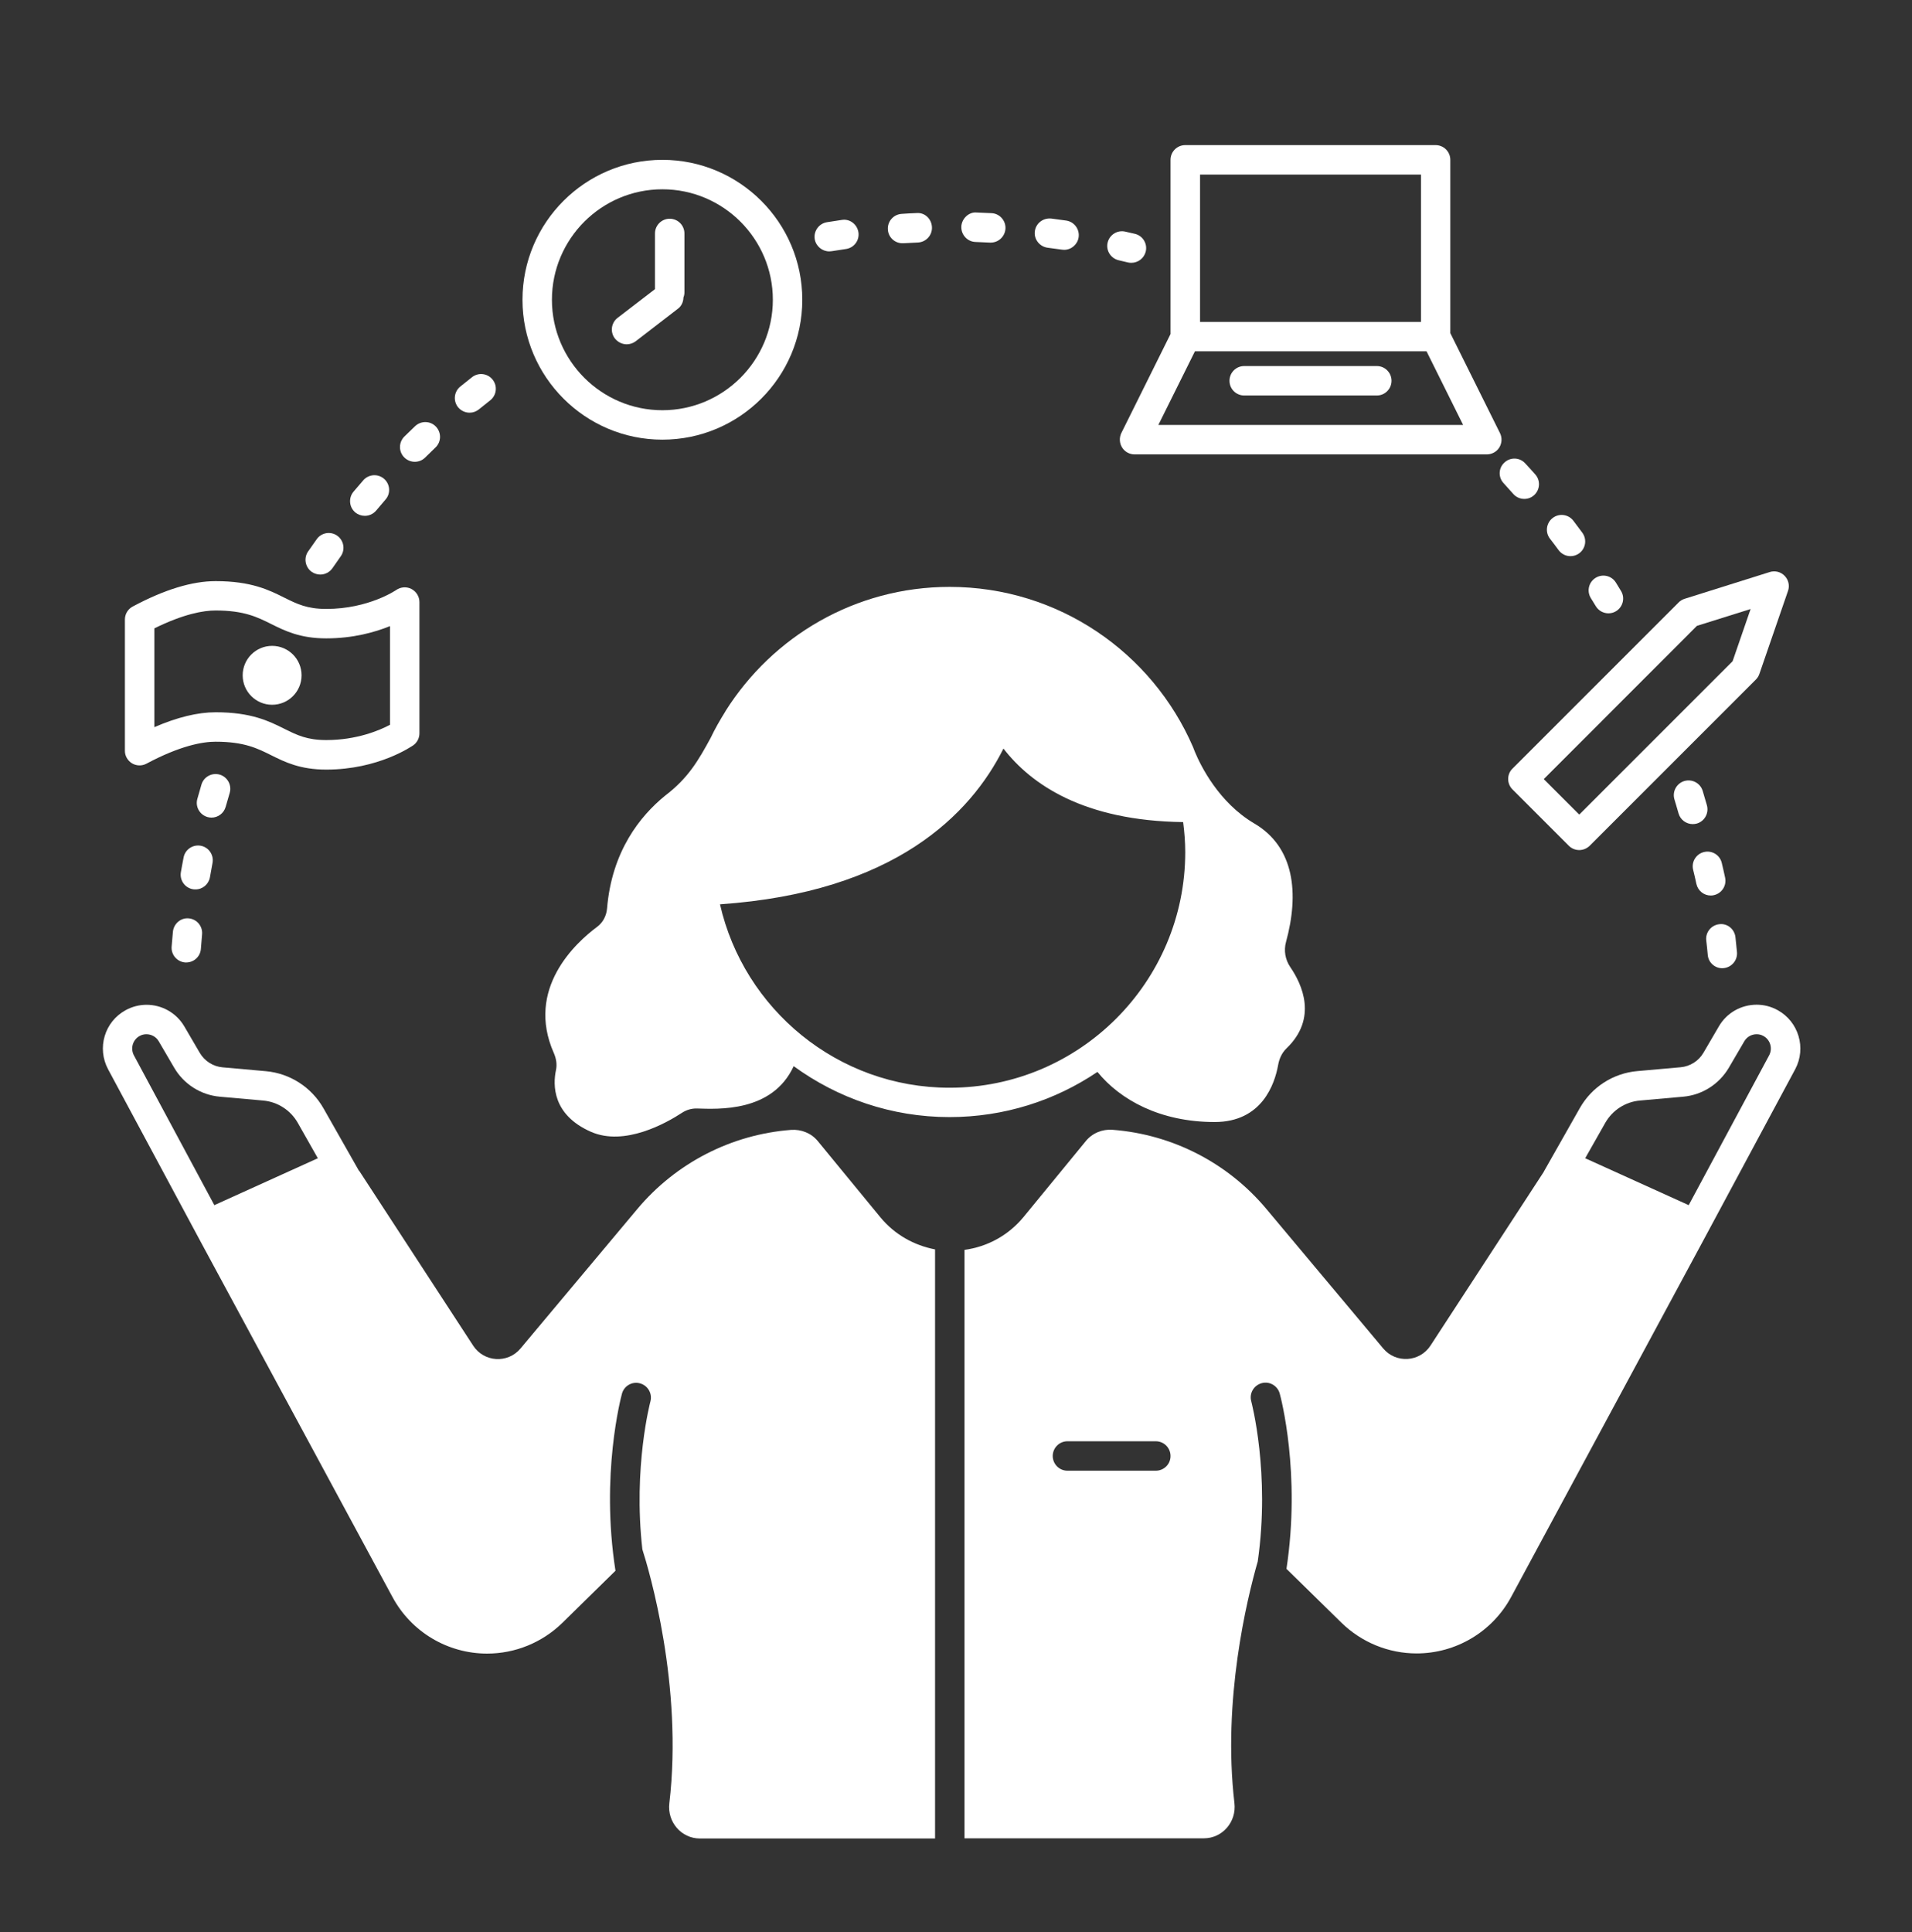 <?xml version="1.0" encoding="utf-8"?>
<!-- Generator: Adobe Illustrator 25.2.1, SVG Export Plug-In . SVG Version: 6.00 Build 0)  -->
<svg version="1.1" xmlns="http://www.w3.org/2000/svg" xmlns:xlink="http://www.w3.org/1999/xlink" x="0px" y="0px"
	 viewBox="0 0 209.1 211.3" style="enable-background:new 0 0 209.1 211.3;" xml:space="preserve">
<rect x="0" y="0" width="209.1" height="211.3" fill="#333333" stroke="none"/>
<style type="text/css">
	.st0{fill-rule:evenodd;clip-rule:evenodd;fill:#73B2FF;}
	.st1{fill:none;stroke:#ffdcd2;stroke-width:4;stroke-miterlimit:10;}
	.st2{fill:none;stroke:#ffdcd2;stroke-width:4;stroke-miterlimit:10;stroke-dasharray:3.941,3.941;}
	.st3{fill:none;stroke:#ffdcd2;stroke-width:4;stroke-miterlimit:10;stroke-dasharray:4.714,4.714;}
	.st4{clip-path:url(#SVGID_2_);}
	.st5{fill:none;stroke:#000000;stroke-miterlimit:10;}
	.st6{fill:none;stroke:#000000;stroke-miterlimit:10;stroke-dasharray:2.01,2.01;}
	.st7{fill:none;stroke:#000000;stroke-miterlimit:10;stroke-dasharray:2.027,2.027;}
	.st8{clip-path:url(#SVGID_2_);fill:none;stroke:#000000;stroke-width:0.24;stroke-miterlimit:10;}
	.st9{clip-path:url(#SVGID_2_);fill:#ffdcd2;stroke:#000000;stroke-width:0.3;stroke-miterlimit:10;}
	.st10{clip-path:url(#SVGID_2_);fill:none;stroke:#ffdcd2;stroke-width:0.125;stroke-miterlimit:10;}
	
		.st11{clip-path:url(#SVGID_2_);fill:none;stroke:#999999;stroke-width:0.1;stroke-linecap:square;stroke-linejoin:bevel;stroke-miterlimit:10;}
	.st12{clip-path:url(#SVGID_2_);fill:#FFFFFF;stroke:#000000;stroke-width:0.25;stroke-miterlimit:10;}
	.st13{clip-path:url(#SVGID_2_);fill:#73B3FF;stroke:#000000;stroke-width:0.5;stroke-miterlimit:10;}
	.st14{fill:#FFFFFF;stroke:#000000;stroke-width:0.25;stroke-miterlimit:10;}
	.st15{fill:#FFFFFF;stroke:#000000;stroke-width:0.3;stroke-miterlimit:10;}
	.st16{clip-path:url(#SVGID_2_);fill:none;stroke:#000000;stroke-miterlimit:10;}
	.st17{clip-path:url(#SVGID_2_);fill:#E4FAFF;}
	.st18{fill:#FFFFFF;}
	.st19{clip-path:url(#SVGID_2_);fill:none;stroke:#000000;stroke-width:3;stroke-miterlimit:10;}
	.st20{fill:#5BA3A5;}
	.st21{fill-rule:evenodd;clip-rule:evenodd;fill:#5BA3A5;}
	.st22{fill:#73B2FF;}
	.st23{fill:none;}
	.st24{fill-rule:evenodd;clip-rule:evenodd;fill:#FFFFFF;}
	.st25{fill:none;stroke:#000000;stroke-width:3.089;stroke-miterlimit:10;stroke-dasharray:8.688,8.688;}
	.st26{clip-path:url(#SVGID_4_);}
	.st27{fill:#1E1E1E;}
	.st28{fill:#666666;}
	.st29{fill:#E0E0E0;}
	.st30{fill:#DADADA;}
	.st31{fill:#8C8C8C;}
	.st32{fill:#B7B7B7;}
	.st33{fill:#878787;}
	.st34{fill:#9B9B9B;}
	.st35{fill:#333333;}
	.st36{fill:#2B2B2B;}
	.st37{fill:#AAAAAA;}
	.st38{fill:#7E7E7E;}
	.st39{fill:#CCCCCC;}
	.st40{fill:#D6D6D6;}
	.st41{fill:#AEAEAE;}
	.st42{fill:#ABABAB;}
	.st43{fill:#474747;}
	.st44{fill:#1C1C1C;}
	.st45{fill:#ECECEC;}
	.st46{fill:#6F6F6F;}
	.st47{fill:#9E9E9E;}
	.st48{fill:#949494;}
	.st49{fill:#9D9D9D;}
	.st50{fill:#747474;}
	.st51{fill:#A7A7A7;}
	.st52{fill:#A5A5A5;}
	.st53{fill:#4B4B4B;}
	.st54{fill:#808080;}
	.st55{fill:#F6F6F6;}
	.st56{fill:#2C2C2C;}
	.st57{fill:#8B8B8B;}
	.st58{fill:#686868;}
	.st59{fill:#D0D0D0;}
	.st60{fill:#616161;}
	.st61{fill:#727272;}
	.st62{fill:#898989;}
	.st63{fill:#B1B1B1;}
	.st64{fill:#D9D9D9;}
	.st65{fill:#252525;}
	.st66{fill:#636363;}
	.st67{fill:#BCBCBC;}
	.st68{fill:#BFBFBF;}
	.st69{fill:#575757;}
	.st70{fill:#E3E3E3;}
	.st71{fill:#C7C7C7;}
	.st72{fill:#5F5F5F;}
	.st73{fill:#EBEBEB;}
	.st74{fill:#8F8F8F;}
	.st75{fill:#909090;}
	.st76{fill:#D2D2D2;}
	.st77{fill:#515151;}
	.st78{fill:#585858;}
	.st79{fill:#696969;}
	.st80{fill:#3C3C3C;}
	.st81{fill:#A8A8A8;}
	.st82{fill:#444444;}
	.st83{fill:#505050;}
	.st84{fill:#4E4E4E;}
	.st85{fill:#C4C4C4;}
	.st86{fill:#BEBEBE;}
	.st87{fill:#A1A1A1;}
	.st88{fill:#929292;}
	.st89{fill:#B8B8B8;}
	.st90{fill:#D4D4D4;}
	.st91{fill:#979797;}
	.st92{fill:#525252;}
	.st93{fill:#969696;}
	.st94{fill:#B0B0B0;}
	.st95{fill:#D3D3D3;}
	.st96{fill:#7A7A7A;}
	.st97{fill:#B4B4B4;}
	.st98{fill:#CFCFCF;}
	.st99{fill:#939393;}
	.st100{fill:#B9B9B9;}
	.st101{fill:#BBBBBB;}
	.st102{fill:#424242;}
	.st103{fill:#D5D5D5;}
	.st104{fill:#C8C8C8;}
	.st105{fill:#CDCDCD;}
	.st106{fill:#989898;}
	.st107{fill:#393939;}
	.st108{fill:#464646;}
	.st109{fill:#5C5C5C;}
	.st110{fill:#BDBDBD;}
	.st111{fill:#858585;}
	.st112{fill:#6E6E6E;}
	.st113{fill:#757575;}
	.st114{fill:#404040;}
	.st115{fill:#7B7B7B;}
	.st116{fill:#787878;}
	.st117{fill:#828282;}
	.st118{fill:#0F0F0F;}
	.st119{fill:#191919;}
	.st120{fill:#101010;}
	.st121{fill:#232323;}
	.st122{fill:#656565;}
	.st123{fill:#2D2D2D;}
	.st124{fill:#5D5D5D;}
	.st125{fill:#2E2E2E;}
	.st126{fill:#4A4A4A;}
	.st127{fill:#494949;}
	.st128{fill:#6A6A6A;}
	.st129{fill:#353535;}
	.st130{fill:#5A5A5A;}
	.st131{fill:#323232;}
	.st132{fill:#050505;}
	.st133{fill:#434343;}
	.st134{fill:#3B3B3B;}
	.st135{fill:#3E3E3E;}
	.st136{fill:#484848;}
	.st137{fill:#555555;}
	.st138{fill:#383838;}
	.st139{fill:#3A3A3A;}
	.st140{fill:#242424;}
	.st141{fill:#767676;}
	.st142{fill:#565656;}
	.st143{fill:#E8E8E8;}
	.st144{fill:#D7D7D7;}
	.st145{fill:#848484;}
	.st146{fill:#DFDFDF;}
	.st147{fill:#B5B5B5;}
	.st148{fill:#8E8E8E;}
	.st149{fill:#C0C0C0;}
	.st150{fill:#7C7C7C;}
	.st151{fill:#737373;}
	.st152{fill:#9C9C9C;}
	.st153{fill:#B3B3B3;}
	.st154{fill:#B2B2B2;}
	.st155{fill:#B6B6B6;}
	.st156{fill:#343434;}
	.st157{fill:#1B1B1B;}
	.st158{fill:#9A9A9A;}
	.st159{fill:#7F7F7F;}
	.st160{fill:#A0A0A0;}
	.st161{fill:#A4A4A4;}
	.st162{fill:#3F3F3F;}
	.st163{fill:#ACACAC;}
	.st164{fill:#868686;}
	.st165{fill:#9F9F9F;}
	.st166{fill:#454545;}
	.st167{fill:#999999;}
	.st168{fill:#626262;}
	.st169{fill:#959595;}
	.st170{fill:#6B6B6B;}
	.st171{fill:#5B5B5B;}
	.st172{fill:#3D3D3D;}
	.st173{fill:#414141;}
	.st174{fill:#888888;}
	.st175{fill:#6C6C6C;}
	.st176{fill:#C5C5C5;}
	.st177{fill:#C1C1C1;}
	.st178{fill:#7D7D7D;}
	.st179{fill:#111111;}
	.st180{fill:#313131;}
	.st181{fill:#2F2F2F;}
	.st182{fill:#707070;}
	.st183{fill:#6D6D6D;}
	.st184{fill:#ADADAD;}
	.st185{fill:#797979;}
	.st186{fill:#717171;}
	.st187{fill:#818181;}
	.st188{fill:#676767;}
	.st189{fill:#131313;}
	.st190{fill:#545454;}
	.st191{fill:#5E5E5E;}
	.st192{fill:#373737;}
	.st193{fill:#646464;}
	.st194{fill:#E5E5E5;}
	.st195{fill:#DCDCDC;}
	.st196{fill:#A6A6A6;}
	.st197{fill:#A2A2A2;}
	.st198{fill:#C9C9C9;}
	.st199{fill:#777777;}
	.st200{fill:#4C4C4C;}
	.st201{fill:#A3A3A3;}
	.st202{fill:#262626;}
	.st203{fill:#C3C3C3;}
	.st204{fill:#CBCBCB;}
	.st205{fill:#070707;}
	.st206{fill:#595959;}
	.st207{fill:#D8D8D8;}
	.st208{fill:#A9A9A9;}
	.st209{fill:#141414;}
	.st210{fill:#838383;}
	.st211{fill:#AFAFAF;}
	.st212{fill:#CECECE;}
	.st213{fill:#919191;}
	.st214{fill:#8A8A8A;}
	.st215{fill:#212121;}
	.st216{fill:#FEFEFE;}
	.st217{fill:#DBDBDB;}
	.st218{fill:none;stroke:#FFFFFF;stroke-width:2;stroke-miterlimit:10;}
	.st219{fill:none;stroke:#FFFFFF;stroke-width:2;stroke-miterlimit:10;stroke-dasharray:3.975,3.975;}
	.st220{clip-path:url(#SVGID_6_);}
	.st221{fill:none;stroke:#000000;stroke-miterlimit:10;stroke-dasharray:1.995,1.995;}
	.st222{fill:none;stroke:#000000;stroke-miterlimit:10;stroke-dasharray:2.012,2.012;}
	.st223{clip-path:url(#SVGID_6_);fill:none;stroke:#000000;stroke-width:0.24;stroke-miterlimit:10;}
	.st224{fill:none;stroke:#B1E0B7;stroke-width:0.5;stroke-miterlimit:10;}
	.st225{fill:none;stroke:#B1E0B7;stroke-width:0.5;stroke-miterlimit:10;stroke-dasharray:2.047,2.047;}
	.st226{fill:none;stroke:#B1E0B7;stroke-width:0.5;stroke-miterlimit:10;stroke-dasharray:1.982,1.982;}
	.st227{fill:none;stroke:#B1E0B7;stroke-width:0.5;stroke-miterlimit:10;stroke-dasharray:2.01,2.01;}
	.st228{fill:none;stroke:#B1E0B7;stroke-width:0.5;stroke-miterlimit:10;stroke-dasharray:1.97,1.97;}
	.st229{fill:none;stroke:#E0B0E2;stroke-width:0.5;stroke-miterlimit:10;}
	.st230{fill:none;stroke:#E0B0E2;stroke-width:0.5;stroke-miterlimit:10;stroke-dasharray:2.032,2.032;}
	.st231{fill:none;stroke:#E0B0E2;stroke-width:0.5;stroke-miterlimit:10;stroke-dasharray:1.995,1.995;}
	.st232{fill:none;stroke:#E0B0E2;stroke-width:0.5;stroke-miterlimit:10;stroke-dasharray:1.996,1.996;}
	.st233{fill:none;stroke:#E0B0E2;stroke-width:0.5;stroke-miterlimit:10;stroke-dasharray:2.066,2.066;}
	.st234{fill:none;stroke:#E0B0E2;stroke-width:0.5;stroke-miterlimit:10;stroke-dasharray:2.221,2.221;}
	.st235{fill:none;stroke:#E0B0E2;stroke-width:0.5;stroke-miterlimit:10;stroke-dasharray:2.052,2.052;}
	.st236{clip-path:url(#SVGID_6_);fill:#FFFFFF;stroke:#000000;stroke-width:0.3;stroke-miterlimit:10;}
	.st237{clip-path:url(#SVGID_6_);fill:none;stroke:#000000;stroke-width:0.125;stroke-miterlimit:10;}
	
		.st238{clip-path:url(#SVGID_6_);fill:none;stroke:#999999;stroke-width:0.1;stroke-linecap:square;stroke-linejoin:bevel;stroke-miterlimit:10;}
	.st239{clip-path:url(#SVGID_6_);fill:#FFFFFF;stroke:#000000;stroke-width:0.25;stroke-miterlimit:10;}
	.st240{clip-path:url(#SVGID_6_);fill:#73B3FF;stroke:#000000;stroke-width:0.5;stroke-miterlimit:10;}
	.st241{clip-path:url(#SVGID_6_);fill:none;stroke:#000000;stroke-miterlimit:10;}
	.st242{clip-path:url(#SVGID_6_);fill:#E4FAFF;}
	.st243{clip-path:url(#SVGID_6_);fill:#73B3FF;stroke:#FF0000;stroke-miterlimit:10;}
	.st244{clip-path:url(#SVGID_6_);fill:none;stroke:#FF0000;stroke-miterlimit:10;}
	.st245{fill:#FFFFFF;stroke:#FF0000;stroke-miterlimit:10;}
	.st246{clip-path:url(#SVGID_6_);fill:none;stroke:#000000;stroke-width:3;stroke-miterlimit:10;}
	.st247{clip-path:url(#SVGID_26_);}
	.st248{clip-path:url(#SVGID_26_);fill:none;stroke:#000000;stroke-width:0.24;stroke-miterlimit:10;}
	.st249{clip-path:url(#SVGID_26_);fill:#FFFFFF;stroke:#000000;stroke-width:0.3;stroke-miterlimit:10;}
	.st250{clip-path:url(#SVGID_26_);fill:none;stroke:#000000;stroke-width:0.125;stroke-miterlimit:10;}
	
		.st251{clip-path:url(#SVGID_26_);fill:none;stroke:#999999;stroke-width:0.1;stroke-linecap:square;stroke-linejoin:bevel;stroke-miterlimit:10;}
	.st252{clip-path:url(#SVGID_26_);fill:#FFFFFF;stroke:#000000;stroke-width:0.25;stroke-miterlimit:10;}
	.st253{clip-path:url(#SVGID_26_);fill:#73B3FF;stroke:#000000;stroke-width:0.5;stroke-miterlimit:10;}
	.st254{clip-path:url(#SVGID_26_);fill:none;stroke:#000000;stroke-miterlimit:10;}
	.st255{clip-path:url(#SVGID_26_);fill:#E4FAFF;}
	.st256{clip-path:url(#SVGID_26_);fill:none;stroke:#000000;stroke-width:3;stroke-miterlimit:10;}
	.st257{fill-rule:evenodd;clip-rule:evenodd;fill:#FFFFFF;stroke:#5BA3A5;stroke-width:1.5;stroke-miterlimit:10;}
</style>
<g id="color">
</g>
<g id="map">
</g>
<g id="Layer_1">
	<g>
		<defs>
			<rect id="SVGID_5_" x="11.24" y="-1033.58" width="1478.45" height="942.29"/>
		</defs>
		<clipPath id="SVGID_2_">
			<use xlink:href="#SVGID_5_"  style="overflow:visible;"/>
		</clipPath>
		<polygon class="st10" points="-77.15,388.25 -74.48,393.35 -65.66,410.37 -63.92,413.74 -62.19,417.21 -56.06,429.15 
			-53.84,433.55 -44.02,453.01 -42.16,456.71 -41.23,458.56 -38.11,464.59 -36.83,467.13 -31.62,477.56 -29.89,481.03 
			-22.35,495.98 -16.44,507.44 -15.76,508.37 -15.18,509.06 -14.93,509.3 -14.03,510.1 -13.1,510.68 -11.92,511.26 -10.88,511.61 
			-9.73,511.85 -8.45,511.85 -7.29,511.85 -6.84,511.61 7.29,504.66 59.53,477.79 89.54,462.38 92.43,461 111.08,451.38 
			148.84,432.15 161,425.91 164.95,423.93 225.76,393.24 230.61,390.69 240.82,385.47 265.25,372.97 275.1,367.86 291.77,359.29 
			338.57,334.97 351.42,328.84 356.17,326.51 358.03,325.6 361.27,323.98 362.43,323.51 363.36,322.69 364.29,321.89 365.09,320.96 
			365.67,319.92 366.15,318.87 366.48,317.72 366.7,316.56 366.83,315.28 366.6,314.12 366.6,313.78 366.38,312.96 365.9,311.81 
			345.86,272.08 345.29,271.04 340.66,262 331.03,243.59 317.26,216.83 306.73,195.64 304.06,190.19 303.48,189.38 303.36,189.26 
			302.65,188.33 302.2,187.98 301.85,187.53 300.82,186.83 299.76,186.37 298.73,185.91 297.58,185.67 296.42,185.67 295.26,185.67 
			294.08,185.91 293.63,186.13 293.05,186.37 268.72,198.88 240.92,213.12 237.57,214.85 217.76,224.93 202.81,232.7 170.86,249.03 
			167.49,250.78 143.51,263.04 137.73,266.06 137.25,266.29 125.79,272.08 123.37,273.35 84.34,293.28 80.97,294.89 79.46,295.71 
			76.12,297.44 62.79,304.17 16.92,327.57 -2.19,337.4 -5.33,339.03 -38.46,356.05 -74.13,374.59 -75.16,375.28 -75.99,376.1 
			-76.67,377.14 -77.37,378.07 -77.83,379.23 -78.18,380.38 -78.53,381.54 -78.53,382.7 -78.53,383.85 -78.4,385.01 -78.08,386.16 
			-77.6,387.33 		"/>
		<polygon class="st10" points="-30.34,-37.19 -36.95,-33.82 -37.4,-33.59 -38.91,-32.77 -49.92,-27.11 -54.32,-24.91 
			-59.78,-22.12 -87.45,-7.88 -92.78,-5.21 -97.99,-2.55 -101.71,-0.57 -112.11,4.76 -125.33,11.58 -129.51,13.67 -139.21,18.64 
			-177.44,38.11 -185.92,42.51 -194.46,46.91 -203.74,51.66 -208.94,54.33 -216.83,58.37 -222.39,61.16 -233.4,66.83 -233.98,67.18 
			-234.78,67.65 -235.49,68.34 -236.17,69.03 -236.64,69.96 -236.99,70.89 -237.22,71.81 -237.32,72.85 -237.22,73.78 
			-236.87,74.83 -236.39,75.64 -236.29,76.1 -223.42,101.59 -220.08,108.18 -219.6,109.23 -219.37,109.58 -217.76,112.7 
			-204.89,138.06 -203.03,141.65 -201.07,145.6 -200.85,146.18 -197.25,153.02 -188.1,170.96 -185.31,176.41 -183.8,179.41 
			-173.85,198.99 -173.62,199.57 -173.5,199.92 -172.92,200.73 -172.24,201.43 -171.44,202.01 -170.61,202.35 -169.68,202.59 
			-168.65,202.7 -167.72,202.7 -166.79,202.46 -165.86,202.12 -165.05,201.66 -135.74,187.18 -105.53,171.66 -103.09,170.39 
			-102.03,169.92 -76.67,156.6 -73.33,154.86 -67.52,151.85 -57.21,146.63 -49.8,142.94 -33.48,134.72 -32.33,134.13 -26.65,131.12 
			-23.18,129.39 -19.81,127.64 -3.92,119.53 13.1,110.85 17.95,108.42 36.37,98.92 45.3,94.4 64.85,84.2 77.02,77.96 81.55,75.64 
			96.25,68.1 98.34,67.07 99.97,66.25 110.73,60.69 115.48,58.26 123.6,53.98 143.28,43.89 165.76,32.66 191.47,19.34 205.47,11.93 
			206.08,11.58 206.98,11.12 207.81,10.42 208.39,9.73 208.97,8.8 209.29,7.87 209.54,6.83 209.54,5.91 207.46,1.74 199.92,-13.44 
			191.24,-30.69 186.59,-40.08 185.34,-42.63 169.58,-72.62 158.69,-94.64 157.18,-97.64 156.03,-100.08 145.82,-120.11 
			145.49,-120.8 145.37,-120.93 144.67,-121.73 143.99,-122.31 143.16,-122.78 142.23,-123.12 141.32,-123.36 140.39,-123.47 
			139.34,-123.36 138.41,-123.12 137.15,-122.43 120.01,-113.74 98.46,-102.63 94.29,-100.42 91.05,-98.8 78.88,-92.78 
			75.06,-90.93 72.62,-89.76 66.49,-86.76 65.46,-86.18 63.47,-85.25 58.27,-82.58 27.93,-67.3 19.81,-63.13 15.99,-61.04 
			1.16,-53.4 -20.61,-42.16 -24.33,-40.31 		"/>
		<polygon class="st10" points="-157.99,230.39 -145.02,255.4 -135.87,273.35 -134.13,276.83 -131.34,282.27 -129.38,286.09 
			-128.1,288.64 -123.25,298.26 -121.84,300.92 -110.38,323.27 -110.03,323.85 -108.77,326.4 -97.41,348.76 -95.09,353.27 
			-94.39,354.55 -93.94,355.47 -93.23,356.18 -92.56,356.75 -91.63,357.21 -90.7,357.56 -89.77,357.8 -88.84,357.8 -87.8,357.68 
			-86.87,357.45 -86.07,356.98 -70.54,348.99 -66.36,346.9 -49.34,338.1 -39.62,333.24 -36.47,331.73 -24.08,325.6 -19.23,323.27 
			-11.59,319.22 6.49,309.95 10.66,307.87 17.5,304.28 49.22,287.71 52.71,285.98 57.11,283.67 76.57,273.81 77.37,273.47 
			79.94,272.19 91.75,266.06 102.06,260.84 110.73,256.44 151.63,235.48 183.7,218.91 185.21,218.22 187.65,216.94 204.79,208.26 
			210.22,205.48 223.67,198.64 229.93,195.4 233.17,193.78 252.86,183.82 266.53,176.87 270.13,175.14 282.17,169.1 283.2,168.41 
			284.25,167.72 284.25,167.6 285.06,166.79 285.76,165.75 286.44,164.7 286.92,163.55 287.27,162.28 287.5,161 287.5,159.84 
			287.37,158.57 287.02,157.29 286.79,156.84 278.12,139.69 273.24,129.97 272.31,128.22 253.08,90.93 247.53,79.92 241.52,68.23 
			236.19,57.8 227.84,40.65 225.05,35.21 224.7,34.63 224.48,34.29 223.67,33.59 222.74,32.9 222.74,32.78 221.81,32.32 
			220.78,31.85 219.73,31.63 218.69,31.5 217.54,31.5 216.48,31.63 215.45,31.97 214.97,32.21 188.45,45.29 164.83,57.68 
			161.71,59.3 161.13,59.66 138.18,71.01 97.53,91.86 93.49,93.94 71.34,105.28 69.38,106.21 63.02,109.58 20.86,131.35 
			16.34,133.66 2.79,140.61 -10.66,147.45 -15.99,150.23 -45.75,165.28 -48.87,166.9 -52.11,168.53 -97.53,191.93 -102.16,194.37 
			-105.17,195.86 -155.2,221.69 -156.96,222.51 -157.64,223.09 -158.21,223.66 -158.79,224.36 -159.14,225.17 -159.27,226.09 
			-159.37,226.91 -159.14,227.84 -158.92,228.64 		"/>
		<polyline class="st11" points="21.88,50.81 35.82,44.04 35.84,44.08 		"/>
		<polyline class="st11" points="126.79,162.03 157.94,224.74 144.66,231.65 112.56,169.3 		"/>
		<polyline class="st11" points="35.66,211.5 3.44,147.16 19.1,139.31 50.98,203.87 		"/>
		<polyline class="st11" points="125.83,45.08 125.83,45.08 111.12,52.62 79.84,-9.39 81.04,-10.06 		"/>
		<polyline class="st11" points="81.64,184.98 95.21,177.89 126.91,240.67 111.78,248.39 88.35,202.23 73.08,209.89 		"/>
		<polygon class="st11" points="157.31,28.85 140.65,37.51 109.27,-24.21 123.29,-31.39 125.29,-32.41 		"/>
		<polyline class="st11" points="111.12,52.62 96.15,60.33 64.63,-1.69 		"/>
		<polyline class="st11" points="35.66,211.5 50.98,203.87 66.07,195.78 73.08,209.89 		"/>
		<polyline class="st11" points="-35.52,-27.05 -0.96,-44.89 29.82,15.94 22.98,19.33 		"/>
		<polyline class="st11" points="21.88,50.81 40.85,88.81 33.34,92.82 1.62,30.39 22.98,19.33 		"/>
		<polyline class="st11" points="-0.96,-44.89 17.86,-54.54 48.65,6.4 35.5,13.06 		"/>
		<polyline class="st11" points="4.29,227.5 -28.06,163.31 -11.91,155.06 20.27,219.38 		"/>
		<polyline class="st11" points="125.29,-32.41 140.44,-39.86 148.67,-24.02 172.01,21.49 157.31,28.85 		"/>
		<polyline class="st11" points="143.68,153.45 143.69,153.45 143.7,153.49 174.21,215.86 174.4,216.26 160.29,223.64 
			129.15,160.83 		"/>
		<polyline class="st11" points="67.68,-3.24 64.63,-1.69 48.65,6.4 		"/>
		<polyline class="st11" points="181.03,-40.71 204.06,4.79 172.01,21.49 		"/>
		<polyline class="st11" points="96.15,60.33 80.19,68.54 48.65,6.4 		"/>
		<polyline class="st11" points="173.76,138.18 190.51,129.68 221.88,192.17 204.85,200.86 		"/>
		<polyline class="st11" points="29.82,15.94 35.5,13.06 67.2,75.23 55.14,81.36 35.82,44.04 22.98,19.33 		"/>
		<polyline class="st11" points="19.1,139.31 35.5,130.89 64.93,193.36 66.07,195.78 		"/>
		<polyline class="st11" points="35.5,130.89 50.04,123.49 81.64,184.98 64.93,193.36 		"/>
		<polyline class="st11" points="230.73,90.53 206.92,43.2 220.72,36.37 243.91,83.46 		"/>
		<polygon class="st11" points="204.85,200.86 190.27,208.32 157.26,146.53 173.76,138.18 		"/>
		<polyline class="st11" points="190.51,129.68 205.46,122.09 236.17,184.87 221.88,192.17 		"/>
		<polyline class="st11" points="113.16,91.27 126.96,84.24 157.26,146.53 143.7,153.44 143.68,153.45 		"/>
		<polygon class="st11" points="212.13,100.06 200.17,106.35 176.77,58.98 190.81,51.68 213.75,99.14 		"/>
		<polyline class="st11" points="173.76,138.18 142.83,76.11 159.26,67.73 183.08,115.06 190.51,129.68 		"/>
		<polyline class="st11" points="95.21,177.89 96.05,177.46 96.05,177.46 		"/>
		<polygon class="st11" points="112.56,169.3 96.05,177.46 64.55,115.89 98.3,98.84 129.15,160.83 126.79,162.03 		"/>
		<polyline class="st11" points="111.78,248.39 96.35,256.19 73.08,209.89 		"/>
		<polyline class="st11" points="140.65,37.51 125.83,45.08 94.82,-16.94 99.61,-19.4 109.27,-24.21 		"/>
		<polyline class="st11" points="98.3,98.84 113.16,91.27 143.68,153.45 129.15,160.83 		"/>
		<polyline class="st11" points="-13.7,37.97 18.25,100.41 1.92,108.8 -29.73,46.08 		"/>
		<polyline class="st11" points="190.27,208.32 174.44,216.24 174.4,216.26 		"/>
		<line class="st11" x1="190.81" y1="51.68" x2="206.92" y2="43.2"/>
		<line class="st11" x1="33.34" y1="92.82" x2="18.25" y2="100.41"/>
		<line class="st11" x1="200.17" y1="106.35" x2="183.08" y2="115.06"/>
		<line class="st11" x1="159.26" y1="67.73" x2="176.77" y2="58.98"/>
		<line class="st11" x1="55.14" y1="81.36" x2="40.85" y2="88.81"/>
		<line class="st11" x1="1.92" y1="108.8" x2="-13.37" y2="116.68"/>
		<line class="st11" x1="80.2" y1="68.54" x2="67.2" y2="75.23"/>
		<line class="st11" x1="-11.91" y1="155.06" x2="3.44" y2="147.16"/>
		<line class="st11" x1="1.62" y1="30.39" x2="-3.5" y2="32.92"/>
		<line class="st11" x1="205.46" y1="122.09" x2="219.82" y2="114.91"/>
		<line class="st11" x1="126.96" y1="84.24" x2="142.83" y2="76.11"/>
		<line class="st11" x1="50.04" y1="123.49" x2="64.55" y2="115.89"/>
		<polygon class="st12" points="132.65,0.45 138.18,11.34 144.35,8.18 154.98,29.03 155.03,29.14 153.03,30.18 152.08,32.04 
			149.47,33.37 147.76,33.02 145.54,34.15 141.22,36.36 140.9,36.52 140.61,35.95 130.16,15.42 130.42,15.27 127.73,9.97 
			124.66,3.98 127.15,2.7 125.93,0.3 124.54,-2.45 131.84,-6.16 132.01,-6.25 134.85,-0.68 		"/>
		<polygon class="st12" points="204.35,111.15 207.24,116.76 209.73,115.46 211.36,118.59 209.47,119.58 200.76,124.03 
			200.99,124.52 189.46,130.43 181.96,115.81 185.87,113.81 185.58,113.26 186.33,112.89 189.69,111.18 189.95,111.7 201.57,105.73 
					"/>
		<polygon class="st12" points="126.74,124.15 126.31,124.38 123.87,125.62 126.11,130.03 123.09,131.56 116.06,135.15 
			115.45,133.94 113.74,130.58 113.34,130.78 98.62,101.91 98.51,101.68 99.17,101.34 106.53,97.6 106.76,97.45 111.83,94.87 		"/>
		<polyline class="st12" points="206.84,42.75 213.41,39.48 216.57,37.86 218.74,39.25 220.42,38.38 236,68.52 234.9,69.08 
			235.42,70.11 236.02,69.8 236.87,71.39 242.51,82.34 243.06,83.41 241.01,84.45 230.23,90.01 229.63,88.79 223.49,76.98 
			226.96,75.15 226.59,74.43 223.52,76.02 		"/>
		<polygon class="st12" points="54.03,173 52.7,173.67 50.03,175 49.77,175.11 43.49,178.24 42.79,178.59 34.69,162.32 
			32.08,163.62 21.02,141.09 20.87,140.8 21.63,140.42 28.78,136.86 29.01,136.75 34.31,134.11 34.57,133.97 		"/>
		<polygon class="st12" points="14.07,23.76 14.33,24.25 -3.33,33.89 -4.55,31.66 -9.94,21.79 -9.59,21.61 -9.33,21.47 0.58,16.05 
			1.73,15.42 4.51,20.51 10.51,17.24 		"/>
		<polygon class="st12" points="91.36,16.89 83.83,20.6 79.37,11.97 86.67,8.18 87.27,7.89 91.79,16.66 		"/>
		<polyline class="st12" points="91.36,16.89 94.48,22.92 109.37,51.76 109.37,51.79 108.82,52.08 104.36,54.37 104.33,54.48 
			103.66,56.94 98.83,59.43 96.6,58.39 95.93,58.73 95.9,58.65 84.99,37.51 87.56,36.15 80.44,22.33 83.83,20.6 		"/>
		<polygon class="st12" points="38.6,180.71 38.05,180.96 37.44,181.25 34.28,182.87 31.16,184.44 31.04,184.5 32.22,186.85 
			29.56,188.17 28.37,185.86 27.13,186.49 18.9,170.22 16.53,171.44 5.27,149.14 5.21,149.05 6.34,148.51 13.4,144.91 13.55,144.85 
			18.85,142.16 19.08,142.08 		"/>
		<polyline class="st12" points="66.08,74.38 61.9,76.52 61.5,76.72 62.14,77.96 56.03,81.09 55.33,79.79 53.91,80.52 53.65,79.99 
			43.6,59.52 45.43,58.6 44.48,56.77 44.85,56.57 41.23,49.47 39.03,50.6 37.06,46.78 39.21,45.68 38.68,44.66 47.51,40.14 
			48.15,41.42 54.55,53.9 55.39,53.47 		"/>
		<polygon class="st12" points="201.51,159.01 203.19,158.18 218.36,188.67 219.67,191.3 219.32,191.48 214.28,193.97 
			215.49,196.43 209.04,199.64 207.85,197.27 206.32,198.05 196.33,177.95 196.01,177.32 196.85,176.91 199.86,175.4 193.98,163.56 
			192.24,164.4 190.91,161.73 190.27,160.4 189.81,159.51 198.12,155.37 200.24,159.65 		"/>
		<polyline class="st12" points="189.61,85.76 187.9,86.65 186.07,87.58 188.74,92.73 188.54,92.85 179.44,97.51 179.42,97.51 
			179.36,97.42 164.53,68.58 163.95,67.45 166.04,66.38 165.63,63.72 168.64,62.18 171.34,63.66 172.64,62.99 176.81,60.85 		"/>
		<polygon class="st12" points="129.18,167.38 126.89,168.63 124.97,169.64 124.71,169.15 118.75,172.39 117.39,169.85 
			116.52,168.25 126.68,162.78 		"/>
		<polygon class="st12" points="190.19,53.99 202.98,78.89 202.44,79.18 204.43,83.09 204.75,83.73 205.07,84.34 204.84,84.45 
			195.48,89.26 193.2,90.44 190.56,85.29 189.61,85.76 176.81,60.85 181.3,58.53 183.27,57.52 183.15,54.71 186.02,53.27 
			188.65,54.77 		"/>
		<polyline class="st12" points="160.91,-0.11 161.32,-0.31 168.41,13.59 172.03,20.71 171.34,21.07 167.34,23.09 165.6,23.96 
			164.91,24.33 164.44,25.84 161.55,27.29 159.81,26.94 159.32,27.17 157.64,28.04 157.5,27.75 146.93,7.05 150.28,5.34 		"/>
		<polygon class="st12" points="160.71,123.34 164.41,130.58 163.32,131.13 165.14,134.69 155.12,139.85 154.77,140.02 
			154.48,139.5 128.07,87.69 131.17,86.1 130.39,84.57 132.97,83.26 133.08,81.21 137.57,78.89 139.54,79.73 141.66,78.66 
			158.88,112.11 155.73,113.73 		"/>
		<polyline class="st12" points="154.48,139.5 144.17,144.8 142.61,141.79 141.95,142.13 138.41,135.27 133.2,125.17 131.58,126 
			130.3,126.67 113.51,94.06 113.19,93.43 115.54,92.21 115.88,90.21 120.31,87.92 121.99,88.91 124.31,87.69 125.12,89.23 
			128.07,87.69 		"/>
		<polygon class="st12" points="137.89,37.28 138.04,37.54 137.51,37.8 136.96,40.47 132.71,42.61 130.33,41.57 129.75,41.85 
			125.26,44.14 110.53,15.47 112.35,14.55 109.31,8.55 110.5,7.98 120.43,2.91 		"/>
		<polygon class="st12" points="158.62,71.39 180.57,114.22 181.35,115.75 173.16,119.95 170.53,114.83 166.96,116.63 166.7,116.1 
			161.46,105.88 160.85,104.69 157.46,98.12 155.32,99.22 144.35,77.79 145.07,77.41 145.3,76.78 146.11,74.46 150.22,72.35 
			152.98,73.36 158.25,70.64 		"/>
		<polygon class="st12" points="56.72,214.01 48.04,218.35 46.33,214.87 42.68,207.55 51.37,203.2 		"/>
		<polygon class="st12" points="233.19,181.14 232.75,181.37 233.22,182.3 233.16,182.35 228.06,184.93 227.66,185.11 
			227.11,187.59 223.63,189.39 220.1,188.84 219.67,187.97 201.45,152.04 200.18,149.55 212.34,143.38 213.73,142.68 		"/>
		<polygon class="st12" points="98.6,202.07 96.16,197.3 101.06,194.81 101.49,195.64 102.36,195.18 104.19,198.77 103.32,199.21 
			103.49,199.55 		"/>
		<polygon class="st12" points="85.39,159.39 85.36,159.39 75.6,164.4 73.72,160.7 73,159.3 69.67,160.99 66.13,154.09 
			69.09,152.58 65.01,144.62 61.85,146.22 51.57,126.18 52.2,125.86 59.88,121.92 60.86,121.43 65.44,119.08 65.5,119.05 
			83.33,153.95 82.76,154.24 		"/>
		<polyline class="st12" points="53.65,79.99 52.41,80.66 53.34,82.51 47.49,85.49 46.65,83.85 45,84.68 42.3,86.07 41.29,86.59 
			40.88,86.8 39.84,84.71 40.19,84.51 30,64.58 31.04,64.06 28.26,58.65 35.79,54.82 37.9,53.73 40.65,59.09 42.82,57.99 
			43.6,59.52 		"/>
		<polygon class="st12" points="0.95,-34.82 2.46,-31.84 3.99,-32.65 4.48,-31.67 4.89,-31.87 11.49,-18.9 1.56,-13.83 11.52,5.72 
			9.73,6.64 -1.37,12.29 -11.21,-7.55 -13.7,-6.18 -22.19,-22.84 -23.05,-22.37 -24.96,-26.1 -23.78,-30.01 -17.7,-33.12 
			-14.8,-32.16 -10.08,-34.56 -8.98,-38.13 -4.35,-40.47 -0.18,-39.05 1.76,-35.23 		"/>
		<polygon class="st12" points="157,221.62 157.46,222.52 155.5,223.5 156.45,225.38 151.04,228.13 150.08,226.31 149.07,226.83 
			145.22,228.8 144.98,228.92 144.78,228.48 130.59,200.68 135.52,198.16 138.53,196.63 142.15,194.78 143.07,194.31 		"/>
		<polygon class="st12" points="44.18,213.13 42.62,213.89 40.07,215.13 38.94,215.68 36.54,210.79 41.81,208.21 		"/>
		<polygon class="st12" points="160.91,-0.11 150.28,5.34 144.26,-6.47 146.98,-7.87 144.75,-12.21 144.43,-12.84 151.01,-16.2 
			153.53,-11.28 154.86,-11.98 		"/>
		<polygon class="st12" points="223.52,76.02 217.15,79.33 216.51,81.12 213.12,82.86 211.44,82.28 209.96,83.03 209.53,82.19 
			209.21,82.36 208.14,80.34 193.61,52.22 195.31,51.36 195.57,48.43 198.79,46.78 206.84,42.75 		"/>
		<polygon class="st12" points="113.48,134.95 117.59,143.09 119.53,146.88 118.26,147.52 109.48,151.98 109.22,151.43 
			105.02,153.54 99.72,143.12 98.36,143.81 90.72,128.75 88.03,123.46 81.37,110.28 83.07,109.41 83.39,109.27 90.14,105.82 
			90.95,105.45 96.31,102.72 96.95,102.37 97.09,102.64 		"/>
		<polyline class="st12" points="125.26,44.14 120.69,46.49 120.46,46.57 119.88,49.27 115.51,51.49 112.99,50.43 112.44,50.71 
			112.23,50.28 97.84,21.93 98.51,21.59 98.34,21.27 95.93,16.52 105.86,11.48 108.44,16.55 110.09,15.7 110.53,15.47 		"/>
		<polygon class="st12" points="186.74,205.55 186.48,205.66 183.64,207.2 182.86,207.63 182.02,208.1 182.75,209.46 177.04,212.56 
			176.32,211.22 173.62,212.67 163.08,193.24 166.53,191.39 161.29,181.72 159.7,182.59 156.77,177.2 168.61,170.77 171.08,175.35 
			171.86,174.91 188.07,204.83 		"/>
		<polygon class="st12" points="121.68,192.2 116.96,194.46 115.97,194.92 110.09,197.73 108.44,198.51 99.17,179.14 112.44,172.8 
					"/>
		<polygon class="st12" points="-20.01,67.77 -17.58,72.49 -16.91,72.14 -0.06,105.07 0.95,107.07 -3.77,109.5 -3.97,109.59 
			-5.07,112.31 -9.16,114.39 -13.04,113.17 -14.08,111.12 -23.55,92.64 -20.65,91.17 -30.24,72.49 -27.86,71.28 -25.57,70.09 
			-22.85,68.7 -20.45,67.48 -20.22,67.37 		"/>
		<polygon class="st12" points="183.12,173.78 185.84,178.88 185.9,179 186.57,180.21 186.62,180.3 187.81,182.53 190.27,181.2 
			194.24,179.05 198.96,187.77 196.3,189.22 200.96,197.84 199.63,198.57 198.99,200.31 198.88,200.6 195.78,202.25 193.61,201.82 
			193.31,201.96 195.14,205.37 195.46,205.93 191.72,207.92 191.43,207.4 189.73,204.19 188.8,204.71 179.33,187.16 179.73,186.96 
			174.26,176.77 175.33,176.19 182.37,172.39 		"/>
		<polygon class="st12" points="20.38,22.31 30.63,41.19 29.68,41.68 26.06,43.51 26.43,44.14 16.3,49.76 13.61,51.27 12.65,51.79 
			3.27,34.79 3.99,34.38 2.31,31.35 19.95,21.53 		"/>
		<polygon class="st12" points="0.2,68.49 14.47,96.09 15.92,98.87 14.79,102.32 10.83,104.37 8.05,103.36 7.9,103.3 2.78,105.94 
			2.75,105.97 1.82,104.17 -14.37,72.87 -1.1,66 		"/>
		<polygon class="st12" points="172.23,215.36 167.34,217.85 166.7,218.17 167.43,219.63 160.85,222.92 160.16,221.5 158.28,222.43 
			157.7,221.3 147.33,200.65 151.24,198.69 144.43,185.07 154.83,179.83 155.64,179.43 173.39,214.79 		"/>
		<polygon class="st12" points="131.17,209.75 141.42,230.11 141.66,230.57 141.31,230.74 141.42,230.97 136.93,233.23 
			136.47,233.46 135.69,236.39 132.56,237.95 131.72,237.64 129.84,236.97 129.35,237.23 129.06,236.65 128.48,236.94 
			114.87,209.87 114.41,208.97 126.48,202.88 129.49,208.88 130.48,208.39 		"/>
		<polygon class="st12" points="19.28,180.85 26.35,194.78 18.01,199.01 17.08,197.18 13.55,190.17 10.45,191.74 3.47,177.95 
			1.13,179.14 -9.94,157.01 -9.99,156.87 -9.04,156.38 -2.18,152.9 -1.8,152.7 3.35,150.1 3.65,149.95 		"/>
		<polygon class="st12" points="9.96,201 10.74,202.54 -1.45,208.73 -2.12,209.08 -6.64,200.19 -5.04,199.38 -11.99,185.77 
			-14.37,186.96 -25.46,164.92 -24.56,164.46 -17.47,160.84 -17,160.61 -12.08,158.11 -11.94,158.03 		"/>
		<polygon class="st12" points="15.34,60.96 16.53,60.3 31.88,90.56 31.79,90.59 28.23,92.41 29.13,94.15 29.74,95.34 20.59,100 
			19.02,96.9 18.47,97.19 17.25,94.76 9.87,80.23 10.36,79.96 6.4,72.11 6.63,71.97 4.02,67.02 10.33,63.63 8.86,60.88 12.77,58.77 
			14.27,61.52 		"/>
		<polygon class="st12" points="93.96,59.61 94.08,59.78 93.62,60.01 89.39,62.18 89.19,62.76 88.6,64.62 83.62,67.16 80.38,66.12 
			79.98,66 69.52,45.45 72.21,44.05 71,41.68 60.78,21.59 70.04,16.87 72.33,15.7 76.99,24.91 76.44,25.21 		"/>
		<polygon class="st12" points="50.09,126.93 68.89,163.15 71.06,167.33 70.22,167.76 58.17,174.01 52.87,163.76 56.2,162.05 
			55.33,160.35 52.58,159.74 49.05,152.96 46.99,154.04 36.16,133.18 36.08,132.98 36.48,132.78 37.35,129.83 41.81,127.51 
			44.45,128.58 44.56,128.52 49.22,126.09 49.57,125.92 		"/>
		<polygon class="st12" points="126.16,240.24 123.85,241.43 117.39,244.72 115.88,245.48 111.22,247.85 97.26,219.36 97.9,219.04 
			95.47,214.3 108.27,207.75 108.38,207.69 110.84,212.47 111.68,212.03 		"/>
		<polygon class="st12" points="185,-18.12 185.81,-16.55 187.49,-15.97 189.61,-11.86 189.2,-9.95 195.95,3.22 193.29,4.59 
			192.13,6.27 191.69,6.47 193.49,9.94 190.74,11.36 188.94,7.89 188.45,8.15 188.04,8.15 186.45,8.12 186.02,8.32 185.26,9.68 
			181.35,11.68 180.17,11.34 180.05,11.39 179.79,11.51 178.34,13.51 174.66,15.39 172.73,15.16 171.19,15.94 170.47,16.31 
			168.93,13.33 158.88,-6.18 169.92,-11.86 170.53,-12.15 175.04,-14.5 184.4,-19.3 		"/>
		<polygon class="st12" points="66.83,45.68 67.49,45.33 78.59,67.05 78.99,67.83 77.31,68.7 78.04,70.09 71.93,73.21 71.2,71.77 
			70.42,72.17 66.08,74.38 55.39,53.47 54.61,51.99 56.84,50.86 54.61,46.52 62.23,42.63 64.4,46.89 		"/>
		<polygon class="st17" points="2446.73,-37.77 2442.48,-37.21 2438.21,-36.82 2433.94,-36.4 2429.65,-36.29 2425.37,-36.52 
			2421.08,-36.58 2416.8,-36.47 2412.51,-36.69 2408.24,-36.99 2403.98,-37.54 2399.74,-38.18 2395.58,-39.18 2391.9,-41.34 
			2388.99,-44.48 2386.06,-47.61 2383.03,-50.65 2380.17,-53.84 2377.44,-57.15 2375.32,-60.86 2374.65,-65.07 2375.11,-69.33 
			2375.62,-73.59 2375.59,-77.87 2374.49,-82 2372.27,-85.66 2369.44,-88.88 2366.41,-91.91 2363.04,-94.55 2359.44,-96.88 
			2355.9,-99.31 2352.41,-101.8 2348.55,-103.03 2345.93,-99.75 2345.09,-95.56 2345.07,-91.27 2345.58,-87.02 2346.29,-82.79 
			2346.56,-78.51 2345.57,-74.37 2343.5,-70.62 2341.85,-66.66 2339.55,-63.09 2336.94,-59.71 2332.98,-58.16 2328.92,-56.77 
			2324.86,-55.4 2320.94,-53.66 2317.14,-51.69 2313.8,-49.01 2309.94,-47.14 2305.82,-45.99 2301.63,-45.07 2297.48,-44.01 
			2293.39,-42.71 2289.22,-41.71 2284.95,-41.54 2280.69,-42.08 2276.66,-43.49 2272.74,-45.24 2268.67,-46.58 2264.56,-47.79 
			2260.38,-48.77 2256.2,-49.74 2252.04,-50.78 2247.97,-52.1 2244.19,-54.12 2241.08,-57.04 2237.59,-59.43 2233.47,-60.64 
			2229.28,-61.55 2225.06,-62.29 2220.88,-63.24 2216.73,-64.32 2212.64,-65.6 2208.72,-67.34 2204.94,-69.38 2201.18,-71.44 
			2197.56,-73.72 2194.9,-77.05 2193.37,-81.04 2192.15,-85.13 2188.91,-87.89 2188.65,-91.94 2185.3,-94.56 2181.36,-96.25 
			2177.39,-97.86 2173.34,-99.28 2169.15,-100.13 2164.89,-99.87 2161.08,-97.97 2158.15,-94.85 2156.03,-91.13 2155.16,-86.96 
			2155.25,-82.68 2155.3,-78.39 2155.64,-74.11 2155.92,-69.84 2153.05,-67.36 2148.98,-68.66 2146.22,-71.19 2147.15,-75.35 
			2144.16,-77.87 2140.37,-76.09 2138.59,-72.26 2138.86,-68.02 2141.01,-64.35 2144.21,-61.51 2147.13,-58.37 2149.85,-55.06 
			2152.96,-52.11 2155.26,-48.53 2154.56,-44.45 2151.77,-41.22 2148.34,-38.64 2144.75,-36.29 2141.23,-33.84 2137.66,-31.48 
			2133.91,-29.39 2130,-27.64 2125.97,-28.3 2124.83,-32.33 2125.05,-36.61 2124.5,-40.83 2122.43,-44.57 2120.49,-48.34 
			2122.49,-51.99 2126.21,-54.07 2127.53,-57.69 2124.43,-60.51 2120.29,-61.58 2117.47,-64.6 2114.18,-67.03 2111.54,-64.22 
			2111.2,-59.95 2109.56,-56.27 2106.37,-58.78 2102.69,-60.51 2099.76,-57.55 2097.68,-53.8 2094.75,-50.71 2090.88,-48.88 
			2086.79,-47.58 2082.8,-46.03 2078.89,-44.26 2074.68,-43.78 2070.74,-42.92 2070.27,-38.74 2070.61,-34.46 2070.17,-30.21 
			2067.93,-26.61 2065.14,-23.35 2062.29,-20.15 2058.98,-17.43 2055.32,-15.19 2051.47,-13.32 2047.44,-11.84 2043.3,-10.74 
			2039.19,-9.53 2034.99,-8.64 2030.77,-7.89 2026.55,-7.12 2022.37,-6.17 2018.14,-5.46 2013.86,-5.15 2009.64,-4.49 2005.7,-2.79 
			2001.73,-1.2 1997.5,-0.54 1993.22,-0.7 1989.03,-1.57 1985.12,-3.29 1982.67,-6.66 1983.84,-10.72 1985.84,-14.51 
			1987.68,-18.38 1988.75,-22.53 1988.85,-26.8 1986.9,-30.53 1983.02,-32.06 1979.41,-29.98 1976.46,-26.88 1972.39,-27.13 
			1968.45,-28.81 1964.25,-29.65 1959.97,-29.54 1955.99,-28.05 1953.59,-24.59 1952.75,-20.39 1951.79,-16.22 1949.67,-12.53 
			1946.01,-10.39 1941.77,-9.82 1937.58,-10.55 1933.95,-12.81 1930,-11.88 1926.99,-8.83 1923.5,-6.35 1919.51,-4.8 1915.39,-3.61 
			1911.36,-2.15 1907.57,-0.16 1904.02,2.25 1900.71,4.97 1897.55,7.87 1894.42,10.81 1891.3,13.75 1888.04,16.53 1884.48,18.92 
			1880.45,20.32 1876.25,19.87 1872.61,17.62 1869.35,14.85 1867.09,11.22 1865.86,7.13 1865.79,2.85 1866.45,-1.38 1867.79,-5.45 
			1869.23,-9.49 1869.69,-13.72 1867.06,-16.95 1863.4,-19.16 1859.26,-20.23 1855.01,-19.84 1850.83,-18.86 1846.67,-17.82 
			1842.61,-16.45 1838.51,-15.2 1834.43,-13.87 1830.25,-13.08 1826.21,-14.44 1822.33,-16.27 1818.42,-18.03 1814.45,-19.66 
			1810.36,-20.96 1806.15,-21.7 1801.86,-21.74 1797.58,-21.55 1793.3,-21.78 1789.05,-22.36 1785.26,-24.27 1782.33,-27.39 
			1779.66,-30.75 1776.8,-33.94 1773.39,-36.49 1769.18,-36.99 1765.05,-35.87 1761.04,-34.37 1756.98,-32.98 1752.83,-31.9 
			1748.65,-30.92 1744.44,-30.15 1740.21,-29.44 1736.15,-28.1 1732.89,-25.36 1730.81,-21.63 1728.91,-17.79 1726.01,-14.66 
			1722.28,-12.57 1718.14,-11.48 1713.87,-11.13 1709.58,-10.96 1705.31,-10.64 1701.02,-10.58 1696.77,-11.09 1693.72,-13.78 
			1693.94,-18.02 1695.11,-22.14 1694.75,-26.28 1691.01,-28.19 1686.81,-29.02 1682.67,-30.16 1678.57,-31.4 1674.3,-31.49 
			1670.19,-30.31 1666.65,-27.94 1664.13,-24.49 1662.88,-20.41 1662.84,-16.13 1663.67,-11.93 1665.04,-7.87 1666.57,-3.86 
			1668.1,0.15 1669.2,4.29 1670.41,8.4 1671.93,12.41 1673.51,16.4 1675.63,20.11 1677.78,23.8 1677.84,28.06 1677.79,32.34 
			1678.11,36.61 1678.01,40.9 1677.41,45.14 1675.89,49.14 1674.57,53.18 1675.1,57.43 1675.38,61.71 1676.86,65.68 1679.65,68.91 
			1683.61,70.32 1687.21,72.27 1689.27,75.95 1693.05,77.96 1695.26,81.25 1691.76,83.38 1687.63,84.51 1683.52,85.7 1680.01,83.64 
			1677.21,80.42 1673.84,77.77 1671.08,74.49 1668.48,71.08 1665.59,67.92 1662.74,64.71 1659.1,62.49 1655.05,61.07 1651.21,59.21 
			1647.99,56.39 1645.45,52.94 1643.44,49.16 1642.34,45.02 1641.67,40.79 1640.57,36.65 1638.4,32.97 1635.21,30.12 1631.86,27.45 
			1628.57,24.7 1625.31,21.91 1622.05,19.13 1618.18,17.36 1614.02,18.06 1609.87,19.07 1605.66,19.87 1602.25,22.37 1600.24,26.14 
			1599.01,30.25 1599.21,34.47 1595.65,36.29 1591.39,35.97 1587.18,35.11 1582.92,34.64 1578.65,34.38 1574.65,32.91 
			1571.08,30.54 1567.61,28.01 1563.89,25.9 1559.65,25.67 1555.57,26.94 1551.38,27.29 1547.66,25.2 1544.4,22.41 1541.68,19.1 
			1539.3,15.54 1537.11,11.85 1535.25,7.99 1533.64,4.01 1531.79,0.15 1529.64,-3.56 1527.13,-7.04 1524.13,-10.1 1520.54,-12.43 
			1516.5,-13.81 1512.25,-14.38 1507.97,-14.64 1503.69,-14.92 1499.42,-15.29 1495.16,-14.87 1490.99,-13.85 1486.85,-12.74 
			1482.83,-11.25 1479.13,-9.09 1475.77,-6.44 1472.59,-3.56 1469.46,-0.62 1465.87,1.68 1462.09,0.48 1460.68,-3.43 1460.73,-7.7 
			1458.94,-11.56 1455.25,-13.36 1451.32,-11.75 1447.82,-9.27 1444.23,-6.92 1440.67,-4.54 1437.51,-1.64 1434.66,1.56 
			1431.88,4.82 1429.25,8.21 1426.94,11.82 1425.09,15.69 1423.38,19.62 1422.27,23.75 1422.89,27.9 1426.92,28.15 1430.65,26.05 
			1434.15,23.58 1437.33,20.7 1440.49,17.81 1443.96,15.29 1447.98,14.87 1446.52,18.55 1443.51,21.6 1441.2,25.2 1439.18,28.98 
			1437.09,32.73 1435.25,36.6 1433.5,40.52 1431.76,44.44 1430.16,48.42 1428.54,52.39 1426.69,56.26 1424.75,60.08 1422.82,63.91 
			1420.91,67.75 1418.26,71.11 1414.91,73.78 1411.28,76.06 1407.55,78.17 1403.8,80.26 1400.43,82.9 1397.64,86.15 1395.04,89.56 
			1392.38,92.93 1389.84,96.38 1387.6,100.04 1385.57,103.82 1383.66,107.65 1381.92,111.57 1380.35,115.57 1379.11,119.67 
			1378.45,123.9 1377.69,128.12 1377.43,132.39 1377.97,136.64 1378.68,140.87 1379.31,145.11 1379.74,149.38 1380.09,153.66 
			1380.38,157.94 1380.61,162.22 1380.33,166.49 1379.45,170.69 1377.98,174.71 1374.94,177.61 1370.74,178.24 1366.46,177.91 
			1362.39,178.93 1360.45,182.61 1360.79,186.88 1361.91,191.01 1363.58,194.96 1364.66,199.07 1361.51,201.32 1357.26,200.78 
			1353.04,200.02 1348.77,199.65 1344.53,200.17 1340.84,202.28 1338.36,205.76 1336.85,209.77 1335.63,213.88 1335.01,218.1 
			1335.67,222.34 1333.71,225.6 1329.46,225.2 1325.3,224.18 1321.1,223.31 1316.83,223.34 1312.6,224.09 1308.42,225.03 
			1304.38,226.45 1300.64,228.55 1297.21,231.12 1294.13,234.1 1291.15,237.18 1288.01,240.1 1284.37,242.36 1280.65,244.49 
			1276.84,246.45 1272.9,248.16 1268.91,249.72 1264.82,251 1260.61,251.75 1256.79,250.2 1255.03,246.32 1254.09,242.14 
			1253.29,237.93 1252.53,233.71 1251.97,229.45 1251.47,225.19 1250.93,220.94 1250.37,216.69 1249.88,212.43 1249.31,208.17 
			1248.56,203.95 1247.28,199.87 1244.63,196.54 1241.02,194.25 1237.07,192.58 1233.07,191.04 1229.07,189.49 1225.13,187.79 
			1221.72,185.26 1221.35,181.19 1221.95,177.07 1220.2,173.17 1217.43,169.91 1214.21,167.07 1210.95,164.29 1208.06,161.13 
			1206.07,157.34 1204.86,153.23 1203.94,149.04 1203.05,144.85 1202.29,140.63 1201.73,136.38 1201.36,132.11 1201.17,127.82 
			1200.7,123.56 1199.51,119.45 1196.6,116.42 1192.4,116.09 1188.28,117.26 1184.35,118.99 1180.57,121.01 1176.89,123.2 
			1173.27,125.52 1169.86,128.11 1166.74,131.05 1164.06,134.39 1161.91,138.09 1160.17,142.02 1158.37,145.91 1156.23,149.62 
			1153.89,153.22 1151.54,156.8 1149.23,160.42 1146.75,163.91 1143.98,167.19 1140.79,170.04 1136.99,172.01 1132.87,173.17 
			1128.77,174.42 1124.82,176.1 1121.45,178.71 1118.99,182.22 1117.56,186.24 1117.22,190.51 1117.22,194.8 1117.21,199.09 
			1117.13,203.38 1116.55,207.62 1115.35,211.73 1113.73,215.71 1111.9,219.58 1109.71,223.27 1107.18,226.73 1104.34,229.94 
			1101.17,232.83 1097.97,235.68 1095,238.77 1092.39,242.17 1089.94,245.69 1087.66,249.32 1085.33,252.92 1082.46,256.1 
			1078.75,258.22 1074.67,259.53 1070.44,260.17 1066.15,260.38 1061.87,260.67 1057.62,261.24 1053.39,261.92 1049.22,262.9 
			1045.12,264.16 1041.16,265.8 1037.33,267.74 1033.7,270.02 1030.35,272.69 1027.26,275.67 1024.03,278.48 1020.48,280.88 
			1016.63,282.75 1012.67,284.41 1008.77,286.19 1004.87,287.98 1000.97,289.76 997.02,291.42 993.01,292.95 988.96,294.35 
			984.8,295.41 980.53,295.68 976.29,295.11 972.35,293.45 968.94,290.85 965.6,288.17 961.93,285.97 957.89,284.54 953.64,284.17 
			949.46,285.08 945.53,286.8 941.82,288.94 937.98,290.85 934.49,293.32 931.13,295.97 927.62,298.44 924.09,300.87 920.58,303.34 
			917.13,305.88 913.8,308.59 910.38,311.17 907.09,313.93 903.8,316.67 900.46,319.36 897.21,322.16 894.11,325.13 891.09,328.17 
			888.09,331.24 884.91,334.11 881.4,336.57 877.36,337.89 873.08,337.78 868.85,338.26 865.42,340.8 861.58,342.7 857.62,344.35 
			853.62,345.87 849.49,347.03 845.43,348.42 841.52,350.16 837.62,351.96 833.91,354.11 830.11,356.08 825.92,356.93 
			822.61,359.42 821.83,363.61 821.63,367.9 821.41,372.18 820.42,376.33 816.68,377.76 812.79,376.03 809.33,373.49 806.43,370.34 
			804.14,366.72 801.94,363.04 799.73,359.36 797.49,355.71 795.22,352.07 792.58,348.72 790.31,351.1 790.01,355.38 788.63,359.42 
			786.51,363.15 784.58,366.97 782.94,370.94 781.25,374.88 779.58,378.83 778.58,382.98 779.3,387.18 780.97,391.13 782.66,395.06 
			783.03,399.31 781.65,403.34 779.16,406.82 776.01,409.71 772.15,411.55 767.94,412.18 764,410.67 761.52,407.21 759.93,403.23 
			758.71,399.12 756.95,395.22 754.5,391.7 751.76,388.4 748.74,385.36 745.55,382.5 742.52,379.46 739.55,376.37 736.69,373.18 
			733.83,369.98 730.77,366.97 727.18,364.65 723.45,362.53 719.93,360.09 716.32,357.78 715.21,354.44 718.13,351.32 
			721.35,348.47 724.63,345.72 728.01,343.07 731.34,340.37 734.39,337.37 736.61,333.73 735.32,330.08 731.12,329.36 
			726.84,329.16 722.68,330.12 718.88,332.09 715.16,334.24 711.37,336.25 707.68,338.43 704.02,340.67 700.47,343.06 
			696.78,345.26 692.79,346.82 688.75,348.23 684.68,349.6 680.5,350.55 676.23,350.77 672,351.3 668.11,353.1 664.34,355.14 
			660.23,355.22 656.29,353.72 652.12,354.62 648.64,357.06 646.77,360.89 645.03,364.81 642.72,368.41 639.84,371.59 
			636.74,374.54 633.63,377.5 630.69,377.68 631.94,373.58 632,369.33 630.22,365.46 627.6,362.06 625.06,358.61 623.35,354.69 
			622.46,350.5 621.59,346.41 617.46,346.11 613.32,347.24 609.19,348.37 604.98,349.2 600.7,349.34 596.77,347.83 594.54,344.23 
			593.74,340.02 593.67,335.74 593.88,331.45 593.75,327.17 591.44,323.81 587.2,323.39 582.93,323.73 578.65,324.07 574.37,324.28 
			570.09,324.47 565.8,324.67 561.52,324.87 557.24,325.24 553.02,325.95 549.18,327.76 547.63,331.63 548.03,335.89 549.05,340.06 
			550.35,344.15 551.78,348.19 553.27,352.21 554.66,356.27 555.87,360.38 556.82,364.56 557.19,368.83 555.97,372.87 
			552.62,375.47 548.49,376.56 544.21,376.84 539.93,376.68 535.65,376.42 531.36,376.31 527.07,376.42 522.8,376.83 518.62,377.76 
			514.55,379.11 510.31,379.67 506.02,379.74 501.77,380.22 497.94,382.08 494.79,384.99 491.8,388.06 487.87,389.6 483.89,391.06 
			480.63,393.85 477.79,397.05 475.61,400.74 473.76,404.61 471.99,408.52 469.99,412.31 467.61,415.87 464.89,419.19 461.58,421.9 
			457.64,423.56 453.43,424.36 449.22,425.16 445.17,426.55 441.36,428.52 437.72,430.79 434.5,433.6 432.39,437.31 431.36,441.46 
			430.84,445.72 430.1,449.94 428.67,453.98 426.5,457.67 423.9,461.08 420.9,464.14 417.65,466.94 414.39,469.72 411.03,472.39 
			407.54,474.87 403.99,477.29 400.32,479.51 396.56,481.56 392.68,483.4 388.8,485.22 384.95,487.1 381.11,489.02 377.27,490.94 
			373.46,492.9 369.63,494.84 365.78,496.71 361.83,498.39 357.82,499.91 353.83,501.48 349.78,502.9 345.67,504.11 341.61,505.48 
			337.66,507.16 333.77,508.97 329.91,510.84 326.08,512.77 322.23,514.66 318.35,516.48 314.43,518.23 310.43,519.78 
			306.44,521.35 302.48,523 298.49,524.57 294.55,526.25 290.8,528.34 286.99,530.3 283,531.86 278.98,533.37 274.91,534.71 
			270.67,535.18 266.66,533.8 263.76,530.67 261.55,527 259.43,523.28 257.3,519.55 255.3,515.76 253.35,511.94 251.43,508.1 
			249.43,504.31 247.28,500.6 245.03,496.95 242.82,493.27 240.66,489.57 238.68,485.77 236.82,481.9 234.86,478.08 232.85,474.3 
			230.77,470.55 228.56,466.87 226.21,463.28 223.31,460.15 219.41,458.5 215.25,459.33 211.76,461.79 208.83,464.92 205.96,468.11 
			202.66,470.82 198.87,472.83 195.06,474.8 191.32,476.91 187.69,479.18 184.09,481.51 180.65,484.08 177.49,486.97 174.17,489.69 
			170.48,491.85 166.29,492.48 162.35,490.91 159.28,487.93 156.42,484.73 153.3,481.8 149.82,479.29 146.38,476.73 143.1,473.97 
			139.59,471.52 135.49,470.49 131.3,471.38 127.2,472.63 123.13,473.98 119.09,475.43 115.07,476.93 111.07,478.46 107.04,479.94 
			102.98,481.31 98.94,482.76 94.93,484.27 90.9,485.74 86.87,487.2 82.76,488.45 78.53,489.09 76,486.73 78.51,483.29 
			81.36,480.09 83.54,476.45 81.38,473.2 77.26,472.05 73.14,470.84 68.93,470.08 65.12,468.13 60.99,467.13 56.81,467.98 
			52.92,469.79 49.14,471.8 45.35,473.8 41.44,475.57 37.53,477.33 33.67,479.2 29.76,480.96 25.79,482.58 21.66,483.71 
			17.43,484.44 13.21,485.21 8.93,485.47 4.74,486.32 0.62,487.51 -3.55,488.54 -7.76,489.31 -12.01,489.92 -16.28,490.14 
			-20.33,488.77 -24.47,487.69 -28.71,488.1 -32.67,489.71 -35.84,492.57 -37.94,496.29 -39.06,500.42 -40.91,504.25 -44.07,507.14 
			-47.66,509.47 -51.63,511.08 -55.85,511.81 -60.13,512.05 -64.4,512.42 -68.64,513.05 -72.86,512.52 -75.97,509.67 -78.75,506.45 
			-82.96,506.14 -86.97,504.71 -90.45,502.23 -93.13,498.89 -95.97,495.69 -99.82,493.89 -104.07,493.32 -108.35,493.14 
			-112.63,492.83 -116.84,492.12 -120.26,489.57 -124.35,488.29 -128.14,486.29 -131.91,484.26 -135.9,482.69 -139.95,481.29 
			-143.99,479.84 -147.83,477.94 -151.97,476.84 -156.21,476.28 -160.14,477.72 -162.9,481 -165.83,484.13 -168.45,487.51 
			-170.13,491.45 -172.46,494.87 -176.68,495.52 -180.87,496.4 -185.16,496.62 -189.41,497.14 -193.52,498.36 -197.53,499.87 
			-201.38,501.76 -204.85,504.26 -207.99,507.19 -210.96,510.27 -212.44,514.25 -212.93,518.51 -214.83,522.3 -218.12,525.03 
			-221.64,527.49 -224.91,530.25 -227.97,533.26 -231.17,536.11 -234.65,538.61 -238.06,541.21 -240.6,544.61 2446.73,544.61 		"/>
		<g class="st4">
		</g>
		<polygon style="clip-path:url(#SVGID_2_);fill:none;stroke:#FF0000;stroke-miterlimit:10;" points="2446.73,-37.77 
			2442.48,-37.21 2438.21,-36.82 2433.94,-36.4 2429.65,-36.29 2425.37,-36.52 2421.08,-36.58 2416.8,-36.47 2412.51,-36.69 
			2408.24,-36.99 2403.98,-37.54 2399.74,-38.18 2395.58,-39.18 2391.9,-41.34 2388.99,-44.48 2386.06,-47.61 2383.03,-50.65 
			2380.17,-53.84 2377.44,-57.15 2375.32,-60.86 2374.65,-65.07 2375.11,-69.33 2375.62,-73.59 2375.59,-77.87 2374.49,-82 
			2372.27,-85.66 2369.44,-88.88 2366.41,-91.91 2363.04,-94.55 2359.44,-96.88 2355.9,-99.31 2352.41,-101.8 2348.55,-103.03 
			2345.93,-99.75 2345.09,-95.56 2345.07,-91.27 2345.58,-87.02 2346.29,-82.79 2346.56,-78.51 2345.57,-74.37 2343.5,-70.62 
			2341.85,-66.66 2339.55,-63.09 2336.94,-59.71 2332.98,-58.16 2328.92,-56.77 2324.86,-55.4 2320.94,-53.66 2317.14,-51.69 
			2313.8,-49.01 2309.94,-47.14 2305.82,-45.99 2301.63,-45.07 2297.48,-44.01 2293.39,-42.71 2289.22,-41.71 2284.95,-41.54 
			2280.69,-42.08 2276.66,-43.49 2272.74,-45.24 2268.67,-46.58 2264.56,-47.79 2260.38,-48.77 2256.2,-49.74 2252.04,-50.78 
			2247.97,-52.1 2244.19,-54.12 2241.08,-57.04 2237.59,-59.43 2233.47,-60.64 2229.28,-61.55 2225.06,-62.29 2220.88,-63.24 
			2216.73,-64.32 2212.64,-65.6 2208.72,-67.34 2204.94,-69.38 2201.18,-71.44 2197.56,-73.72 2194.9,-77.05 2193.37,-81.04 
			2192.15,-85.13 2188.91,-87.89 2188.65,-91.94 2185.3,-94.56 2181.36,-96.25 2177.39,-97.86 2173.34,-99.28 2169.15,-100.13 
			2164.89,-99.87 2161.08,-97.97 2158.15,-94.85 2156.03,-91.13 2155.16,-86.96 2155.25,-82.68 2155.3,-78.39 2155.64,-74.11 
			2155.92,-69.84 2153.05,-67.36 2148.98,-68.66 2146.22,-71.19 2147.15,-75.35 2144.16,-77.87 2140.37,-76.09 2138.59,-72.26 
			2138.86,-68.02 2141.01,-64.35 2144.21,-61.51 2147.13,-58.37 2149.85,-55.06 2152.96,-52.11 2155.26,-48.53 2154.56,-44.45 
			2151.77,-41.22 2148.34,-38.64 2144.75,-36.29 2141.23,-33.84 2137.66,-31.48 2133.91,-29.39 2130,-27.64 2125.97,-28.3 
			2124.83,-32.33 2125.05,-36.61 2124.5,-40.83 2122.43,-44.57 2120.49,-48.34 2122.49,-51.99 2126.21,-54.07 2127.53,-57.69 
			2124.43,-60.51 2120.29,-61.58 2117.47,-64.6 2114.18,-67.03 2111.54,-64.22 2111.2,-59.95 2109.56,-56.27 2106.37,-58.78 
			2102.69,-60.51 2099.76,-57.55 2097.68,-53.8 2094.75,-50.71 2090.88,-48.88 2086.79,-47.58 2082.8,-46.03 2078.89,-44.26 
			2074.68,-43.78 2070.74,-42.92 2070.27,-38.74 2070.61,-34.46 2070.17,-30.21 2067.93,-26.61 2065.14,-23.35 2062.29,-20.15 
			2058.98,-17.43 2055.32,-15.19 2051.47,-13.32 2047.44,-11.84 2043.3,-10.74 2039.19,-9.53 2034.99,-8.64 2030.77,-7.89 
			2026.55,-7.12 2022.37,-6.17 2018.14,-5.46 2013.86,-5.15 2009.64,-4.49 2005.7,-2.79 2001.73,-1.2 1997.5,-0.54 1993.22,-0.7 
			1989.03,-1.57 1985.12,-3.29 1982.67,-6.66 1983.84,-10.72 1985.84,-14.51 1987.68,-18.38 1988.75,-22.53 1988.85,-26.8 
			1986.9,-30.53 1983.02,-32.06 1979.41,-29.98 1976.46,-26.88 1972.39,-27.13 1968.45,-28.81 1964.25,-29.65 1959.97,-29.54 
			1955.99,-28.05 1953.59,-24.59 1952.75,-20.39 1951.79,-16.22 1949.67,-12.53 1946.01,-10.39 1941.77,-9.82 1937.58,-10.55 
			1933.95,-12.81 1930,-11.88 1926.99,-8.83 1923.5,-6.35 1919.51,-4.8 1915.39,-3.61 1911.36,-2.15 1907.57,-0.16 1904.02,2.25 
			1900.71,4.97 1897.55,7.87 1894.42,10.81 1891.3,13.75 1888.04,16.53 1884.48,18.92 1880.45,20.32 1876.25,19.87 1872.61,17.62 
			1869.35,14.85 1867.09,11.22 1865.86,7.13 1865.79,2.85 1866.45,-1.38 1867.79,-5.45 1869.23,-9.49 1869.69,-13.72 
			1867.06,-16.95 1863.4,-19.16 1859.26,-20.23 1855.01,-19.84 1850.83,-18.86 1846.67,-17.82 1842.61,-16.45 1838.51,-15.2 
			1834.43,-13.87 1830.25,-13.08 1826.21,-14.44 1822.33,-16.27 1818.42,-18.03 1814.45,-19.66 1810.36,-20.96 1806.15,-21.7 
			1801.86,-21.74 1797.58,-21.55 1793.3,-21.78 1789.05,-22.36 1785.26,-24.27 1782.33,-27.39 1779.66,-30.75 1776.8,-33.94 
			1773.39,-36.49 1769.18,-36.99 1765.05,-35.87 1761.04,-34.37 1756.98,-32.98 1752.83,-31.9 1748.65,-30.92 1744.44,-30.15 
			1740.21,-29.44 1736.15,-28.1 1732.89,-25.36 1730.81,-21.63 1728.91,-17.79 1726.01,-14.66 1722.28,-12.57 1718.14,-11.48 
			1713.87,-11.13 1709.58,-10.96 1705.31,-10.64 1701.02,-10.58 1696.77,-11.09 1693.72,-13.78 1693.94,-18.02 1695.11,-22.14 
			1694.75,-26.28 1691.01,-28.19 1686.81,-29.02 1682.67,-30.16 1678.57,-31.4 1674.3,-31.49 1670.19,-30.31 1666.65,-27.94 
			1664.13,-24.49 1662.88,-20.41 1662.84,-16.13 1663.67,-11.93 1665.04,-7.87 1666.57,-3.86 1668.1,0.15 1669.2,4.29 1670.41,8.4 
			1671.93,12.41 1673.51,16.4 1675.63,20.11 1677.78,23.8 1677.84,28.06 1677.79,32.34 1678.11,36.61 1678.01,40.9 1677.41,45.14 
			1675.89,49.14 1674.57,53.18 1675.1,57.43 1675.38,61.71 1676.86,65.68 1679.65,68.91 1683.61,70.32 1687.21,72.27 1689.27,75.95 
			1693.05,77.96 1695.26,81.25 1691.76,83.38 1687.63,84.51 1683.52,85.7 1680.01,83.64 1677.21,80.42 1673.84,77.77 1671.08,74.49 
			1668.48,71.08 1665.59,67.92 1662.74,64.71 1659.1,62.49 1655.05,61.07 1651.21,59.21 1647.99,56.39 1645.45,52.94 1643.44,49.16 
			1642.34,45.02 1641.67,40.79 1640.57,36.65 1638.4,32.97 1635.21,30.12 1631.86,27.45 1628.57,24.7 1625.31,21.91 1622.05,19.13 
			1618.18,17.36 1614.02,18.06 1609.87,19.07 1605.66,19.87 1602.25,22.37 1600.24,26.14 1599.01,30.25 1599.21,34.47 
			1595.65,36.29 1591.39,35.97 1587.18,35.11 1582.92,34.64 1578.65,34.38 1574.65,32.91 1571.08,30.54 1567.61,28.01 1563.89,25.9 
			1559.65,25.67 1555.57,26.94 1551.38,27.29 1547.66,25.2 1544.4,22.41 1541.68,19.1 1539.3,15.54 1537.11,11.85 1535.25,7.99 
			1533.64,4.01 1531.79,0.15 1529.64,-3.56 1527.13,-7.04 1524.13,-10.1 1520.54,-12.43 1516.5,-13.81 1512.25,-14.38 
			1507.97,-14.64 1503.69,-14.92 1499.42,-15.29 1495.16,-14.87 1490.99,-13.85 1486.85,-12.74 1482.83,-11.25 1479.13,-9.09 
			1475.77,-6.44 1472.59,-3.56 1469.46,-0.62 1465.87,1.68 1462.09,0.48 1460.68,-3.43 1460.73,-7.7 1458.94,-11.56 1455.25,-13.36 
			1451.32,-11.75 1447.82,-9.27 1444.23,-6.92 1440.67,-4.54 1437.51,-1.64 1434.66,1.56 1431.88,4.82 1429.25,8.21 1426.94,11.82 
			1425.09,15.69 1423.38,19.62 1422.27,23.75 1422.89,27.9 1426.92,28.15 1430.65,26.05 1434.15,23.58 1437.33,20.7 1440.49,17.81 
			1443.96,15.29 1447.98,14.87 1446.52,18.55 1443.51,21.6 1441.2,25.2 1439.18,28.98 1437.09,32.73 1435.25,36.6 1433.5,40.52 
			1431.76,44.44 1430.16,48.42 1428.54,52.39 1426.69,56.26 1424.75,60.08 1422.82,63.91 1420.91,67.75 1418.26,71.11 
			1414.91,73.78 1411.28,76.06 1407.55,78.17 1403.8,80.26 1400.43,82.9 1397.64,86.15 1395.04,89.56 1392.38,92.93 1389.84,96.38 
			1387.6,100.04 1385.57,103.82 1383.66,107.65 1381.92,111.57 1380.35,115.57 1379.11,119.67 1378.45,123.9 1377.69,128.12 
			1377.43,132.39 1377.97,136.64 1378.68,140.87 1379.31,145.11 1379.74,149.38 1380.09,153.66 1380.38,157.94 1380.61,162.22 
			1380.33,166.49 1379.45,170.69 1377.98,174.71 1374.94,177.61 1370.74,178.24 1366.46,177.91 1362.39,178.93 1360.45,182.61 
			1360.79,186.88 1361.91,191.01 1363.58,194.96 1364.66,199.07 1361.51,201.32 1357.26,200.78 1353.04,200.02 1348.77,199.65 
			1344.53,200.17 1340.84,202.28 1338.36,205.76 1336.85,209.77 1335.63,213.88 1335.01,218.1 1335.67,222.34 1333.71,225.6 
			1329.46,225.2 1325.3,224.18 1321.1,223.31 1316.83,223.34 1312.6,224.09 1308.42,225.03 1304.38,226.45 1300.64,228.55 
			1297.21,231.12 1294.13,234.1 1291.15,237.18 1288.01,240.1 1284.37,242.36 1280.65,244.49 1276.84,246.45 1272.9,248.16 
			1268.91,249.72 1264.82,251 1260.61,251.75 1256.79,250.2 1255.03,246.32 1254.09,242.14 1253.29,237.93 1252.53,233.71 
			1251.97,229.45 1251.47,225.19 1250.93,220.94 1250.37,216.69 1249.88,212.43 1249.31,208.17 1248.56,203.95 1247.28,199.87 
			1244.63,196.54 1241.02,194.25 1237.07,192.58 1233.07,191.04 1229.07,189.49 1225.13,187.79 1221.72,185.26 1221.35,181.19 
			1221.95,177.07 1220.2,173.17 1217.43,169.91 1214.21,167.07 1210.95,164.29 1208.06,161.13 1206.07,157.34 1204.86,153.23 
			1203.94,149.04 1203.05,144.85 1202.29,140.63 1201.73,136.38 1201.36,132.11 1201.17,127.82 1200.7,123.56 1199.51,119.45 
			1196.6,116.42 1192.4,116.09 1188.28,117.26 1184.35,118.99 1180.57,121.01 1176.89,123.2 1173.27,125.52 1169.86,128.11 
			1166.74,131.05 1164.06,134.39 1161.91,138.09 1160.17,142.02 1158.37,145.91 1156.23,149.62 1153.89,153.22 1151.54,156.8 
			1149.23,160.42 1146.75,163.91 1143.98,167.19 1140.79,170.04 1136.99,172.01 1132.87,173.17 1128.77,174.42 1124.82,176.1 
			1121.45,178.71 1118.99,182.22 1117.56,186.24 1117.22,190.51 1117.22,194.8 1117.21,199.09 1117.13,203.38 1116.55,207.62 
			1115.35,211.73 1113.73,215.71 1111.9,219.58 1109.71,223.27 1107.18,226.73 1104.34,229.94 1101.17,232.83 1097.97,235.68 
			1095,238.77 1092.39,242.17 1089.94,245.69 1087.66,249.32 1085.33,252.92 1082.46,256.1 1078.75,258.22 1074.67,259.53 
			1070.44,260.17 1066.15,260.38 1061.87,260.67 1057.62,261.24 1053.39,261.92 1049.22,262.9 1045.12,264.16 1041.16,265.8 
			1037.33,267.74 1033.7,270.02 1030.35,272.69 1027.26,275.67 1024.03,278.48 1020.48,280.88 1016.63,282.75 1012.67,284.41 
			1008.77,286.19 1004.87,287.98 1000.97,289.76 997.02,291.42 993.01,292.95 988.96,294.35 984.8,295.41 980.53,295.68 
			976.29,295.11 972.35,293.45 968.94,290.85 965.6,288.17 961.93,285.97 957.89,284.54 953.64,284.17 949.46,285.08 945.53,286.8 
			941.82,288.94 937.98,290.85 934.49,293.32 931.13,295.97 927.62,298.44 924.09,300.87 920.58,303.34 917.13,305.88 913.8,308.59 
			910.38,311.17 907.09,313.93 903.8,316.67 900.46,319.36 897.21,322.16 894.11,325.13 891.09,328.17 888.09,331.24 884.91,334.11 
			881.4,336.57 877.36,337.89 873.08,337.78 868.85,338.26 865.42,340.8 861.58,342.7 857.62,344.35 853.62,345.87 849.49,347.03 
			845.43,348.42 841.52,350.16 837.62,351.96 833.91,354.11 830.11,356.08 825.92,356.93 822.61,359.42 821.83,363.61 821.63,367.9 
			821.41,372.18 820.42,376.33 816.68,377.76 812.79,376.03 809.33,373.49 806.43,370.34 804.14,366.72 801.94,363.04 
			799.73,359.36 797.49,355.71 795.22,352.07 792.58,348.72 790.31,351.1 790.01,355.38 788.63,359.42 786.51,363.15 784.58,366.97 
			782.94,370.94 781.25,374.88 779.58,378.83 778.58,382.98 779.3,387.18 780.97,391.13 782.66,395.06 783.03,399.31 781.65,403.34 
			779.16,406.82 776.01,409.71 772.15,411.55 767.94,412.18 764,410.67 761.52,407.21 759.93,403.23 758.71,399.12 756.95,395.22 
			754.5,391.7 751.76,388.4 748.74,385.36 745.55,382.5 742.52,379.46 739.55,376.37 736.69,373.18 733.83,369.98 730.77,366.97 
			727.18,364.65 723.45,362.53 719.93,360.09 716.32,357.78 715.21,354.44 718.13,351.32 721.35,348.47 724.63,345.72 
			728.01,343.07 731.34,340.37 734.39,337.37 736.61,333.73 735.32,330.08 731.12,329.36 726.84,329.16 722.68,330.12 
			718.88,332.09 715.16,334.24 711.37,336.25 707.68,338.43 704.02,340.67 700.47,343.06 696.78,345.26 692.79,346.82 
			688.75,348.23 684.68,349.6 680.5,350.55 676.23,350.77 672,351.3 668.11,353.1 664.34,355.14 660.23,355.22 656.29,353.72 
			652.12,354.62 648.64,357.06 646.77,360.89 645.03,364.81 642.72,368.41 639.84,371.59 636.74,374.54 633.63,377.5 630.69,377.68 
			631.94,373.58 632,369.33 630.22,365.46 627.6,362.06 625.06,358.61 623.35,354.69 622.46,350.5 621.59,346.41 617.46,346.11 
			613.32,347.24 609.19,348.37 604.98,349.2 600.7,349.34 596.77,347.83 594.54,344.23 593.74,340.02 593.67,335.74 593.88,331.45 
			593.75,327.17 591.44,323.81 587.2,323.39 582.93,323.73 578.65,324.07 574.37,324.28 570.09,324.47 565.8,324.67 561.52,324.87 
			557.24,325.24 553.02,325.95 549.18,327.76 547.63,331.63 548.03,335.89 549.05,340.06 550.35,344.15 551.78,348.19 
			553.27,352.21 554.66,356.27 555.87,360.38 556.82,364.56 557.19,368.83 555.97,372.87 552.62,375.47 548.49,376.56 
			544.21,376.84 539.93,376.68 535.65,376.42 531.36,376.31 527.07,376.42 522.8,376.83 518.62,377.76 514.55,379.11 510.31,379.67 
			506.02,379.74 501.77,380.22 497.94,382.08 494.79,384.99 491.8,388.06 487.87,389.6 483.89,391.06 480.63,393.85 477.79,397.05 
			475.61,400.74 473.76,404.61 471.99,408.52 469.99,412.31 467.61,415.87 464.89,419.19 461.58,421.9 457.64,423.56 453.43,424.36 
			449.22,425.16 445.17,426.55 441.36,428.52 437.72,430.79 434.5,433.6 432.39,437.31 431.36,441.46 430.84,445.72 430.1,449.94 
			428.67,453.98 426.5,457.67 423.9,461.08 420.9,464.14 417.65,466.94 414.39,469.72 411.03,472.39 407.54,474.87 403.99,477.29 
			400.32,479.51 396.56,481.56 392.68,483.4 388.8,485.22 384.95,487.1 381.11,489.02 377.27,490.94 373.46,492.9 369.63,494.84 
			365.78,496.71 361.83,498.39 357.82,499.91 353.83,501.48 349.78,502.9 345.67,504.11 341.61,505.48 337.66,507.16 333.77,508.97 
			329.91,510.84 326.08,512.77 322.23,514.66 318.35,516.48 314.43,518.23 310.43,519.78 306.44,521.35 302.48,523 298.49,524.57 
			294.55,526.25 290.8,528.34 286.99,530.3 283,531.86 278.98,533.37 274.91,534.71 270.67,535.18 266.66,533.8 263.76,530.67 
			261.55,527 259.43,523.28 257.3,519.55 255.3,515.76 253.35,511.94 251.43,508.1 249.43,504.31 247.28,500.6 245.03,496.95 
			242.82,493.27 240.66,489.57 238.68,485.77 236.82,481.9 234.86,478.08 232.85,474.3 230.77,470.55 228.56,466.87 226.21,463.28 
			223.31,460.15 219.41,458.5 215.25,459.33 211.76,461.79 208.83,464.92 205.96,468.11 202.66,470.82 198.87,472.83 195.06,474.8 
			191.32,476.91 187.69,479.18 184.09,481.51 180.65,484.08 177.49,486.97 174.17,489.69 170.48,491.85 166.29,492.48 
			162.35,490.91 159.28,487.93 156.42,484.73 153.3,481.8 149.82,479.29 146.38,476.73 143.1,473.97 139.59,471.52 135.49,470.49 
			131.3,471.38 127.2,472.63 123.13,473.98 119.09,475.43 115.07,476.93 111.07,478.46 107.04,479.94 102.98,481.31 98.94,482.76 
			94.93,484.27 90.9,485.74 86.87,487.2 82.76,488.45 78.53,489.09 76,486.73 78.51,483.29 81.36,480.09 83.54,476.45 81.38,473.2 
			77.26,472.05 73.14,470.84 68.93,470.08 65.12,468.13 60.99,467.13 56.81,467.98 52.92,469.79 49.14,471.8 45.35,473.8 
			41.44,475.57 37.53,477.33 33.67,479.2 29.76,480.96 25.79,482.58 21.66,483.71 17.43,484.44 13.21,485.21 8.93,485.47 
			4.74,486.32 0.62,487.51 -3.55,488.54 -7.76,489.31 -12.01,489.92 -16.28,490.14 -20.33,488.77 -24.47,487.69 -28.71,488.1 
			-32.67,489.71 -35.84,492.57 -37.94,496.29 -39.06,500.42 -40.91,504.25 -44.07,507.14 -47.66,509.47 -51.63,511.08 
			-55.85,511.81 -60.13,512.05 -64.4,512.42 -68.64,513.05 -72.86,512.52 -75.97,509.67 -78.75,506.45 -82.96,506.14 -86.97,504.71 
			-90.45,502.23 -93.13,498.89 -95.97,495.69 -99.82,493.89 -104.07,493.32 -108.35,493.14 -112.63,492.83 -116.84,492.12 
			-120.26,489.57 -124.35,488.29 -128.14,486.29 -131.91,484.26 -135.9,482.69 -139.95,481.29 -143.99,479.84 -147.83,477.94 
			-151.97,476.84 -156.21,476.28 -160.14,477.72 -162.9,481 -165.83,484.13 -168.45,487.51 -170.13,491.45 -172.46,494.87 
			-176.68,495.52 -180.87,496.4 -185.16,496.62 -189.41,497.14 -193.52,498.36 -197.53,499.87 -201.38,501.76 -204.85,504.26 
			-207.99,507.19 -210.96,510.27 -212.44,514.25 -212.93,518.51 -214.83,522.3 -218.12,525.03 -221.64,527.49 -224.91,530.25 
			-227.97,533.26 -231.17,536.11 -234.65,538.61 -238.06,541.21 -240.6,544.61 2446.73,544.61 		"/>
		<g class="st4">
		</g>
		<rect x="-847.92" y="-1427.85" class="st19" width="3294.65" height="1972.46"/>
	</g>
	<g>
		<path class="st18" d="M14.43,83.47c0.48,0.29,1.09,0.31,1.59,0.04c3.71-1.98,6.16-2.4,7.55-2.4c3.13,0,4.57,0.72,6.11,1.49
			c1.47,0.73,3.13,1.56,6,1.56c5.72,0,9.36-2.56,9.52-2.66c0.42-0.3,0.67-0.79,0.67-1.31V65.84c0-0.6-0.34-1.15-0.87-1.43
			c-0.53-0.28-1.18-0.23-1.67,0.11c-0.03,0.02-3.01,2.07-7.65,2.07c-2.1,0-3.19-0.54-4.56-1.22c-1.71-0.86-3.66-1.82-7.54-1.82
			c-2.57,0-5.62,0.93-9.07,2.78c-0.53,0.28-0.85,0.83-0.85,1.42v14.34C13.65,82.65,13.95,83.17,14.43,83.47z M16.87,68.72
			c3.24-1.6,5.41-1.96,6.7-1.96c3.13,0,4.57,0.72,6.11,1.49c1.47,0.73,3.13,1.56,6,1.56c2.93,0,5.32-0.67,6.97-1.34v10.79
			c-1.13,0.6-3.62,1.67-6.97,1.67c-2.1,0-3.19-0.54-4.56-1.22c-1.71-0.86-3.66-1.82-7.54-1.82c-1.96,0-4.21,0.55-6.7,1.63V68.72z"/>
		<circle class="st18" cx="29.76" cy="73.85" r="3.22"/>
		<path class="st18" d="M72.44,48.08c8.44,0,15.3-6.86,15.3-15.3s-6.86-15.3-15.3-15.3s-15.3,6.86-15.3,15.3
			S64.01,48.08,72.44,48.08z M72.44,20.7c6.66,0,12.08,5.42,12.08,12.08s-5.42,12.08-12.08,12.08s-12.08-5.42-12.08-12.08
			S65.78,20.7,72.44,20.7z"/>
		<path class="st18" d="M68.54,37.65c0.34,0,0.69-0.11,0.98-0.33l4.62-3.56c0.4-0.3,0.59-0.76,0.6-1.22
			c0.07-0.18,0.11-0.36,0.11-0.57v-6.44c0-0.89-0.72-1.61-1.61-1.61c-0.89,0-1.61,0.72-1.61,1.61v6.09l-4.09,3.14
			c-0.7,0.54-0.84,1.55-0.29,2.26C67.58,37.43,68.06,37.65,68.54,37.65z"/>
		<path class="st18" d="M165.41,86.33l6.16,6.16c0.31,0.31,0.73,0.47,1.14,0.47s0.82-0.16,1.14-0.47l18.18-18.18
			c0.17-0.17,0.3-0.38,0.38-0.61l3.13-9.08c0.2-0.57,0.06-1.21-0.37-1.65c-0.42-0.44-1.06-0.6-1.64-0.41l-9.29,2.92
			c-0.25,0.08-0.47,0.21-0.66,0.4l-18.18,18.18C164.78,84.68,164.78,85.7,165.41,86.33z M185.58,68.44l5.87-1.84l-1.97,5.71
			l-16.77,16.77l-3.88-3.88L185.58,68.44z"/>
		<path class="st18" d="M96.25,133.08l-6.81-8.29c-0.71-0.87-1.81-1.31-2.93-1.23c-6.51,0.5-12.57,3.6-16.8,8.64l-12.79,15.27
			c-1.39,1.66-3.99,1.5-5.17-0.31l-12.47-19.13l-0.02,0.01l-3.89-6.85c-1.31-2.3-3.66-3.81-6.29-4.05l-4.73-0.42
			c-1.04-0.09-1.97-0.68-2.5-1.58l-1.69-2.89c-0.89-1.52-2.49-2.37-4.13-2.37c-0.78,0-1.56,0.19-2.29,0.59
			c-2.31,1.26-3.16,4.14-1.92,6.46l10.22,19.04l20.89,38.69c2.05,3.8,6.02,6.17,10.34,6.17c3.08,0,6.03-1.21,8.23-3.36l5.81-5.7
			c-1.65-10.54,0.61-18.99,0.71-19.37c0.24-0.86,1.12-1.36,1.98-1.12c0.86,0.24,1.36,1.12,1.13,1.98c-0.02,0.08-1.9,7.17-0.88,16.17
			c0.73,2.28,4.47,14.89,2.95,27.77c-0.24,2.04,1.3,3.85,3.35,3.85h25.71v-64.42C99.99,136.19,97.84,135.03,96.25,133.08z
			 M15.27,113.29c0.23-0.13,0.48-0.19,0.74-0.19c0.56,0,1.07,0.29,1.35,0.77l1.69,2.89c1.05,1.8,2.92,2.99,5,3.17l4.73,0.42
			c1.58,0.14,2.99,1.05,3.78,2.43l2.2,3.88l-11.32,5.13l-8.8-16.39C14.24,114.64,14.52,113.7,15.27,113.29z"/>
		<path class="st18" d="M132.84,122.7c5.18,0,6.57-4.17,6.94-6.24c0.12-0.68,0.41-1.33,0.91-1.81c3.44-3.3,1.7-7.02,0.42-8.89
			c-0.55-0.8-0.73-1.81-0.47-2.75c1.45-5.29,0.94-10.37-3.47-12.96c-3.89-2.29-5.86-6.32-6.48-7.8c-0.06-0.16-0.12-0.32-0.19-0.48
			c-0.02-0.06-0.03-0.1-0.03-0.1s0,0.01,0,0.02c-4.45-10.3-14.69-17.51-26.62-17.51c-10.32,0-19.35,5.42-24.48,13.54l0,0
			c-0.02,0.04-0.04,0.07-0.06,0.11c-0.58,0.93-1.13,1.89-1.6,2.88c-1.35,2.48-2.45,4.38-4.97,6.3l0,0
			c-2.74,2.23-5.83,6.08-6.35,12.33c-0.07,0.8-0.44,1.53-1.08,2.01c-2.37,1.76-7.85,6.79-4.74,13.81c0.26,0.6,0.37,1.24,0.23,1.88
			c-0.33,1.57-0.42,4.86,3.83,6.73c3.67,1.61,8.22-0.94,9.97-2.09c0.48-0.31,1.03-0.47,1.6-0.46c2.3,0.06,8.26,0.45,10.6-4.63
			c4.79,3.49,10.67,5.57,17.04,5.57c5.99,0,11.56-1.82,16.18-4.94C122.5,120.28,126.89,122.7,132.84,122.7z M78.74,98.89
			c19.09-1.31,27.4-9.84,31-17.03c3.02,3.91,8.77,7.9,19.65,8.04c0.14,1.08,0.23,2.17,0.23,3.28c0,14.21-11.56,25.77-25.77,25.77
			C91.61,118.95,81.35,110.36,78.74,98.89z"/>
		<path class="st18" d="M122.71,48.93c0.29,0.47,0.81,0.76,1.37,0.76h38.52c0.56,0,1.08-0.29,1.37-0.76
			c0.29-0.48,0.32-1.07,0.07-1.57l-5.43-10.93V17.48c0-0.89-0.72-1.61-1.61-1.61h-27.38c-0.89,0-1.61,0.72-1.61,1.61v19.05
			l-5.38,10.83C122.39,47.86,122.42,48.46,122.71,48.93z M131.24,19.09h24.16v16.11h-24.16V19.09z M130.68,38.42h25.33l4,8.05
			h-33.33L130.68,38.42z"/>
		<path class="st18" d="M150.57,40.03h-14.5c-0.89,0-1.61,0.72-1.61,1.61c0,0.89,0.72,1.61,1.61,1.61h14.5
			c0.89,0,1.61-0.72,1.61-1.61C152.18,40.75,151.46,40.03,150.57,40.03z"/>
		<path class="st18" d="M194.4,110.46c-0.73-0.4-1.51-0.59-2.29-0.59c-1.65,0-3.25,0.85-4.13,2.37l-1.69,2.89
			c-0.53,0.9-1.46,1.49-2.5,1.58l-4.73,0.42c-2.64,0.23-4.99,1.75-6.29,4.05l-3.94,6.95l0.01,0l-12.4,19.02
			c-1.18,1.81-3.78,1.97-5.17,0.31l-12.79-15.27c-4.22-5.04-10.29-8.14-16.8-8.64c-1.12-0.09-2.22,0.36-2.93,1.23l-6.8,8.29
			c-1.71,2.08-4.04,3.28-6.47,3.61v64.35h26.17c2.05,0,3.59-1.81,3.35-3.85c-1.32-11.25,1.36-22.28,2.55-26.43
			c1.38-9.63-0.69-17.42-0.71-17.51c-0.24-0.86,0.27-1.74,1.13-1.98c0.86-0.24,1.74,0.27,1.98,1.12c0.11,0.38,2.33,8.73,0.74,19.18
			l6.01,5.89c2.2,2.15,5.15,3.36,8.22,3.36c4.32,0,8.29-2.37,10.34-6.17l20.85-38.68l10.22-19.04
			C197.56,114.61,196.7,111.72,194.4,110.46z M126.4,160.83h-9.66c-0.89,0-1.61-0.72-1.61-1.61c0-0.89,0.72-1.61,1.61-1.61h9.66
			c0.89,0,1.61,0.72,1.61,1.61C128.02,160.11,127.29,160.83,126.4,160.83z M179.34,120.35l4.73-0.42c2.08-0.18,3.94-1.37,5-3.17
			l1.69-2.89c0.28-0.48,0.79-0.77,1.35-0.77c0.26,0,0.51,0.06,0.74,0.19c0.75,0.41,1.03,1.35,0.63,2.11l-8.8,16.39l-11.32-5.13
			l2.2-3.88C176.35,121.4,177.76,120.49,179.34,120.35z"/>
		<path class="st18" d="M186.67,88.06c-0.16-0.55-0.31-1.07-0.46-1.57c-0.26-0.85-1.15-1.33-2.01-1.08
			c-0.85,0.26-1.34,1.16-1.08,2.01c0.14,0.48,0.3,0.99,0.45,1.53c0.2,0.71,0.85,1.17,1.55,1.17c0.15,0,0.3-0.02,0.45-0.06
			C186.42,89.81,186.91,88.92,186.67,88.06z"/>
		<path class="st18" d="M188.35,105.88c0.05,0,0.09,0,0.14-0.01c0.89-0.08,1.54-0.86,1.47-1.74c-0.05-0.55-0.11-1.1-0.17-1.66
			c-0.11-0.88-0.9-1.53-1.79-1.4c-0.88,0.11-1.51,0.91-1.4,1.79c0.06,0.52,0.12,1.04,0.16,1.54
			C186.82,105.25,187.53,105.88,188.35,105.88z"/>
		<path class="st18" d="M185.52,96.66c0.17,0.76,0.83,1.27,1.57,1.27c0.11,0,0.23-0.01,0.34-0.04c0.87-0.19,1.42-1.05,1.23-1.92
			c-0.12-0.54-0.23-1.07-0.36-1.59c-0.2-0.87-1.06-1.41-1.93-1.21c-0.87,0.2-1.41,1.06-1.21,1.93
			C185.29,95.62,185.41,96.14,185.52,96.66z"/>
		<path class="st18" d="M164.44,52.84c0.36,0.39,0.71,0.78,1.06,1.18c0.32,0.36,0.76,0.54,1.2,0.54c0.38,0,0.76-0.13,1.07-0.41
			c0.66-0.59,0.72-1.61,0.13-2.27c-0.36-0.41-0.73-0.81-1.1-1.21c-0.6-0.66-1.62-0.7-2.27-0.09
			C163.87,51.17,163.83,52.19,164.44,52.84z"/>
		<path class="st18" d="M170.45,60.16c0.32,0.43,0.81,0.66,1.3,0.66c0.33,0,0.66-0.1,0.95-0.31c0.72-0.53,0.87-1.53,0.35-2.25
			c-0.32-0.44-0.65-0.88-0.98-1.31c-0.54-0.71-1.55-0.85-2.26-0.31c-0.71,0.54-0.85,1.55-0.31,2.26
			C169.83,59.32,170.14,59.74,170.45,60.16z"/>
		<path class="st18" d="M174.52,66.29c0.3,0.5,0.84,0.78,1.38,0.78c0.28,0,0.57-0.07,0.83-0.23c0.76-0.46,1.01-1.45,0.55-2.21
			l-0.56-0.92c-0.47-0.76-1.46-0.99-2.22-0.52c-0.76,0.47-0.99,1.46-0.52,2.22L174.52,66.29z"/>
		<path class="st18" d="M114.57,27.09c0.52,0.07,1.04,0.14,1.56,0.21c0.08,0.01,0.16,0.02,0.24,0.02c0.79,0,1.47-0.58,1.59-1.37
			c0.13-0.88-0.48-1.7-1.36-1.83c-0.54-0.08-1.09-0.15-1.63-0.22c-0.89-0.09-1.69,0.51-1.8,1.4
			C113.06,26.17,113.69,26.97,114.57,27.09z"/>
		<path class="st18" d="M98.69,26.6c0.03,0,0.07,0,0.11,0c0.52-0.03,1.05-0.06,1.58-0.08c0.89-0.04,1.58-0.79,1.54-1.68
			c-0.04-0.89-0.77-1.62-1.68-1.54c-0.55,0.02-1.1,0.05-1.64,0.09c-0.89,0.06-1.56,0.82-1.5,1.71C97.14,25.94,97.85,26.6,98.69,26.6
			z"/>
		<path class="st18" d="M122.34,28.46l1.01,0.24c0.13,0.03,0.25,0.04,0.38,0.04c0.73,0,1.39-0.5,1.57-1.23
			c0.21-0.87-0.33-1.74-1.19-1.94l-1.05-0.24c-0.86-0.2-1.73,0.34-1.93,1.21C120.93,27.4,121.48,28.26,122.34,28.46z"/>
		<path class="st18" d="M90.69,27.49c0.08,0,0.17-0.01,0.26-0.02c0.52-0.08,1.04-0.16,1.57-0.24c0.88-0.13,1.49-0.94,1.36-1.82
			c-0.13-0.88-0.95-1.51-1.82-1.36c-0.54,0.08-1.08,0.16-1.62,0.25c-0.88,0.14-1.48,0.97-1.34,1.85
			C89.23,26.93,89.92,27.49,90.69,27.49z"/>
		<path class="st18" d="M106.69,26.46c0.53,0.02,1.06,0.04,1.58,0.07c0.03,0,0.06,0,0.08,0c0.85,0,1.56-0.67,1.61-1.53
			c0.04-0.89-0.64-1.65-1.53-1.69c-0.55-0.03-1.09-0.05-1.64-0.07c-0.83-0.08-1.63,0.67-1.66,1.56
			C105.11,25.69,105.81,26.44,106.69,26.46z"/>
		<path class="st18" d="M39.9,56.41c0.46,0,0.92-0.2,1.24-0.58c0.34-0.4,0.68-0.8,1.02-1.2c0.59-0.67,0.51-1.69-0.16-2.27
			c-0.67-0.58-1.68-0.51-2.27,0.16c-0.36,0.41-0.72,0.83-1.07,1.25c-0.57,0.68-0.48,1.7,0.2,2.27
			C39.17,56.29,39.54,56.41,39.9,56.41z"/>
		<path class="st18" d="M45.36,50.5c0.41,0,0.82-0.15,1.13-0.46c0.37-0.37,0.75-0.74,1.13-1.1c0.65-0.61,0.67-1.63,0.06-2.28
			c-0.61-0.65-1.63-0.67-2.28-0.06c-0.4,0.38-0.79,0.76-1.18,1.14c-0.63,0.63-0.64,1.65-0.01,2.28
			C44.53,50.34,44.95,50.5,45.36,50.5z"/>
		<path class="st18" d="M35.03,62.83c0.51,0,1.02-0.25,1.33-0.7c0.3-0.43,0.6-0.86,0.9-1.29c0.52-0.72,0.35-1.73-0.37-2.25
			c-0.72-0.52-1.73-0.36-2.25,0.37c-0.32,0.45-0.64,0.9-0.95,1.35c-0.5,0.73-0.31,1.74,0.42,2.24
			C34.4,62.74,34.72,62.83,35.03,62.83z"/>
		<path class="st18" d="M51.36,45.13c0.36,0,0.71-0.12,1.01-0.36c0.41-0.33,0.82-0.66,1.24-0.99c0.7-0.55,0.82-1.56,0.27-2.26
			c-0.55-0.7-1.56-0.82-2.26-0.27c-0.43,0.34-0.86,0.68-1.28,1.02c-0.69,0.56-0.8,1.57-0.24,2.27
			C50.43,44.93,50.89,45.13,51.36,45.13z"/>
		<path class="st18" d="M18.91,101.89c-0.05,0.54-0.1,1.09-0.14,1.63c-0.07,0.89,0.6,1.66,1.48,1.73c0.04,0,0.08,0,0.12,0
			c0.83,0,1.54-0.64,1.6-1.49c0.04-0.53,0.08-1.05,0.13-1.58c0.08-0.89-0.57-1.67-1.45-1.75C19.77,100.34,19,101.01,18.91,101.89z"
			/>
		<path class="st18" d="M24.68,88.23c0.14-0.51,0.29-1.02,0.44-1.52c0.25-0.85-0.24-1.75-1.09-2c-0.85-0.25-1.75,0.24-2,1.09
			c-0.15,0.52-0.3,1.05-0.45,1.57c-0.24,0.86,0.27,1.74,1.12,1.98c0.14,0.04,0.29,0.06,0.43,0.06
			C23.84,89.41,24.48,88.94,24.68,88.23z"/>
		<path class="st18" d="M22.96,95.93c0.09-0.52,0.19-1.04,0.28-1.55c0.17-0.87-0.4-1.72-1.27-1.89c-0.87-0.17-1.72,0.4-1.89,1.27
			c-0.11,0.54-0.2,1.08-0.3,1.62c-0.15,0.88,0.44,1.71,1.31,1.86c0.09,0.02,0.19,0.02,0.28,0.02
			C22.14,97.27,22.82,96.71,22.96,95.93z"/>
	</g>
</g>
<g id="Layer_4">
</g>
</svg>
